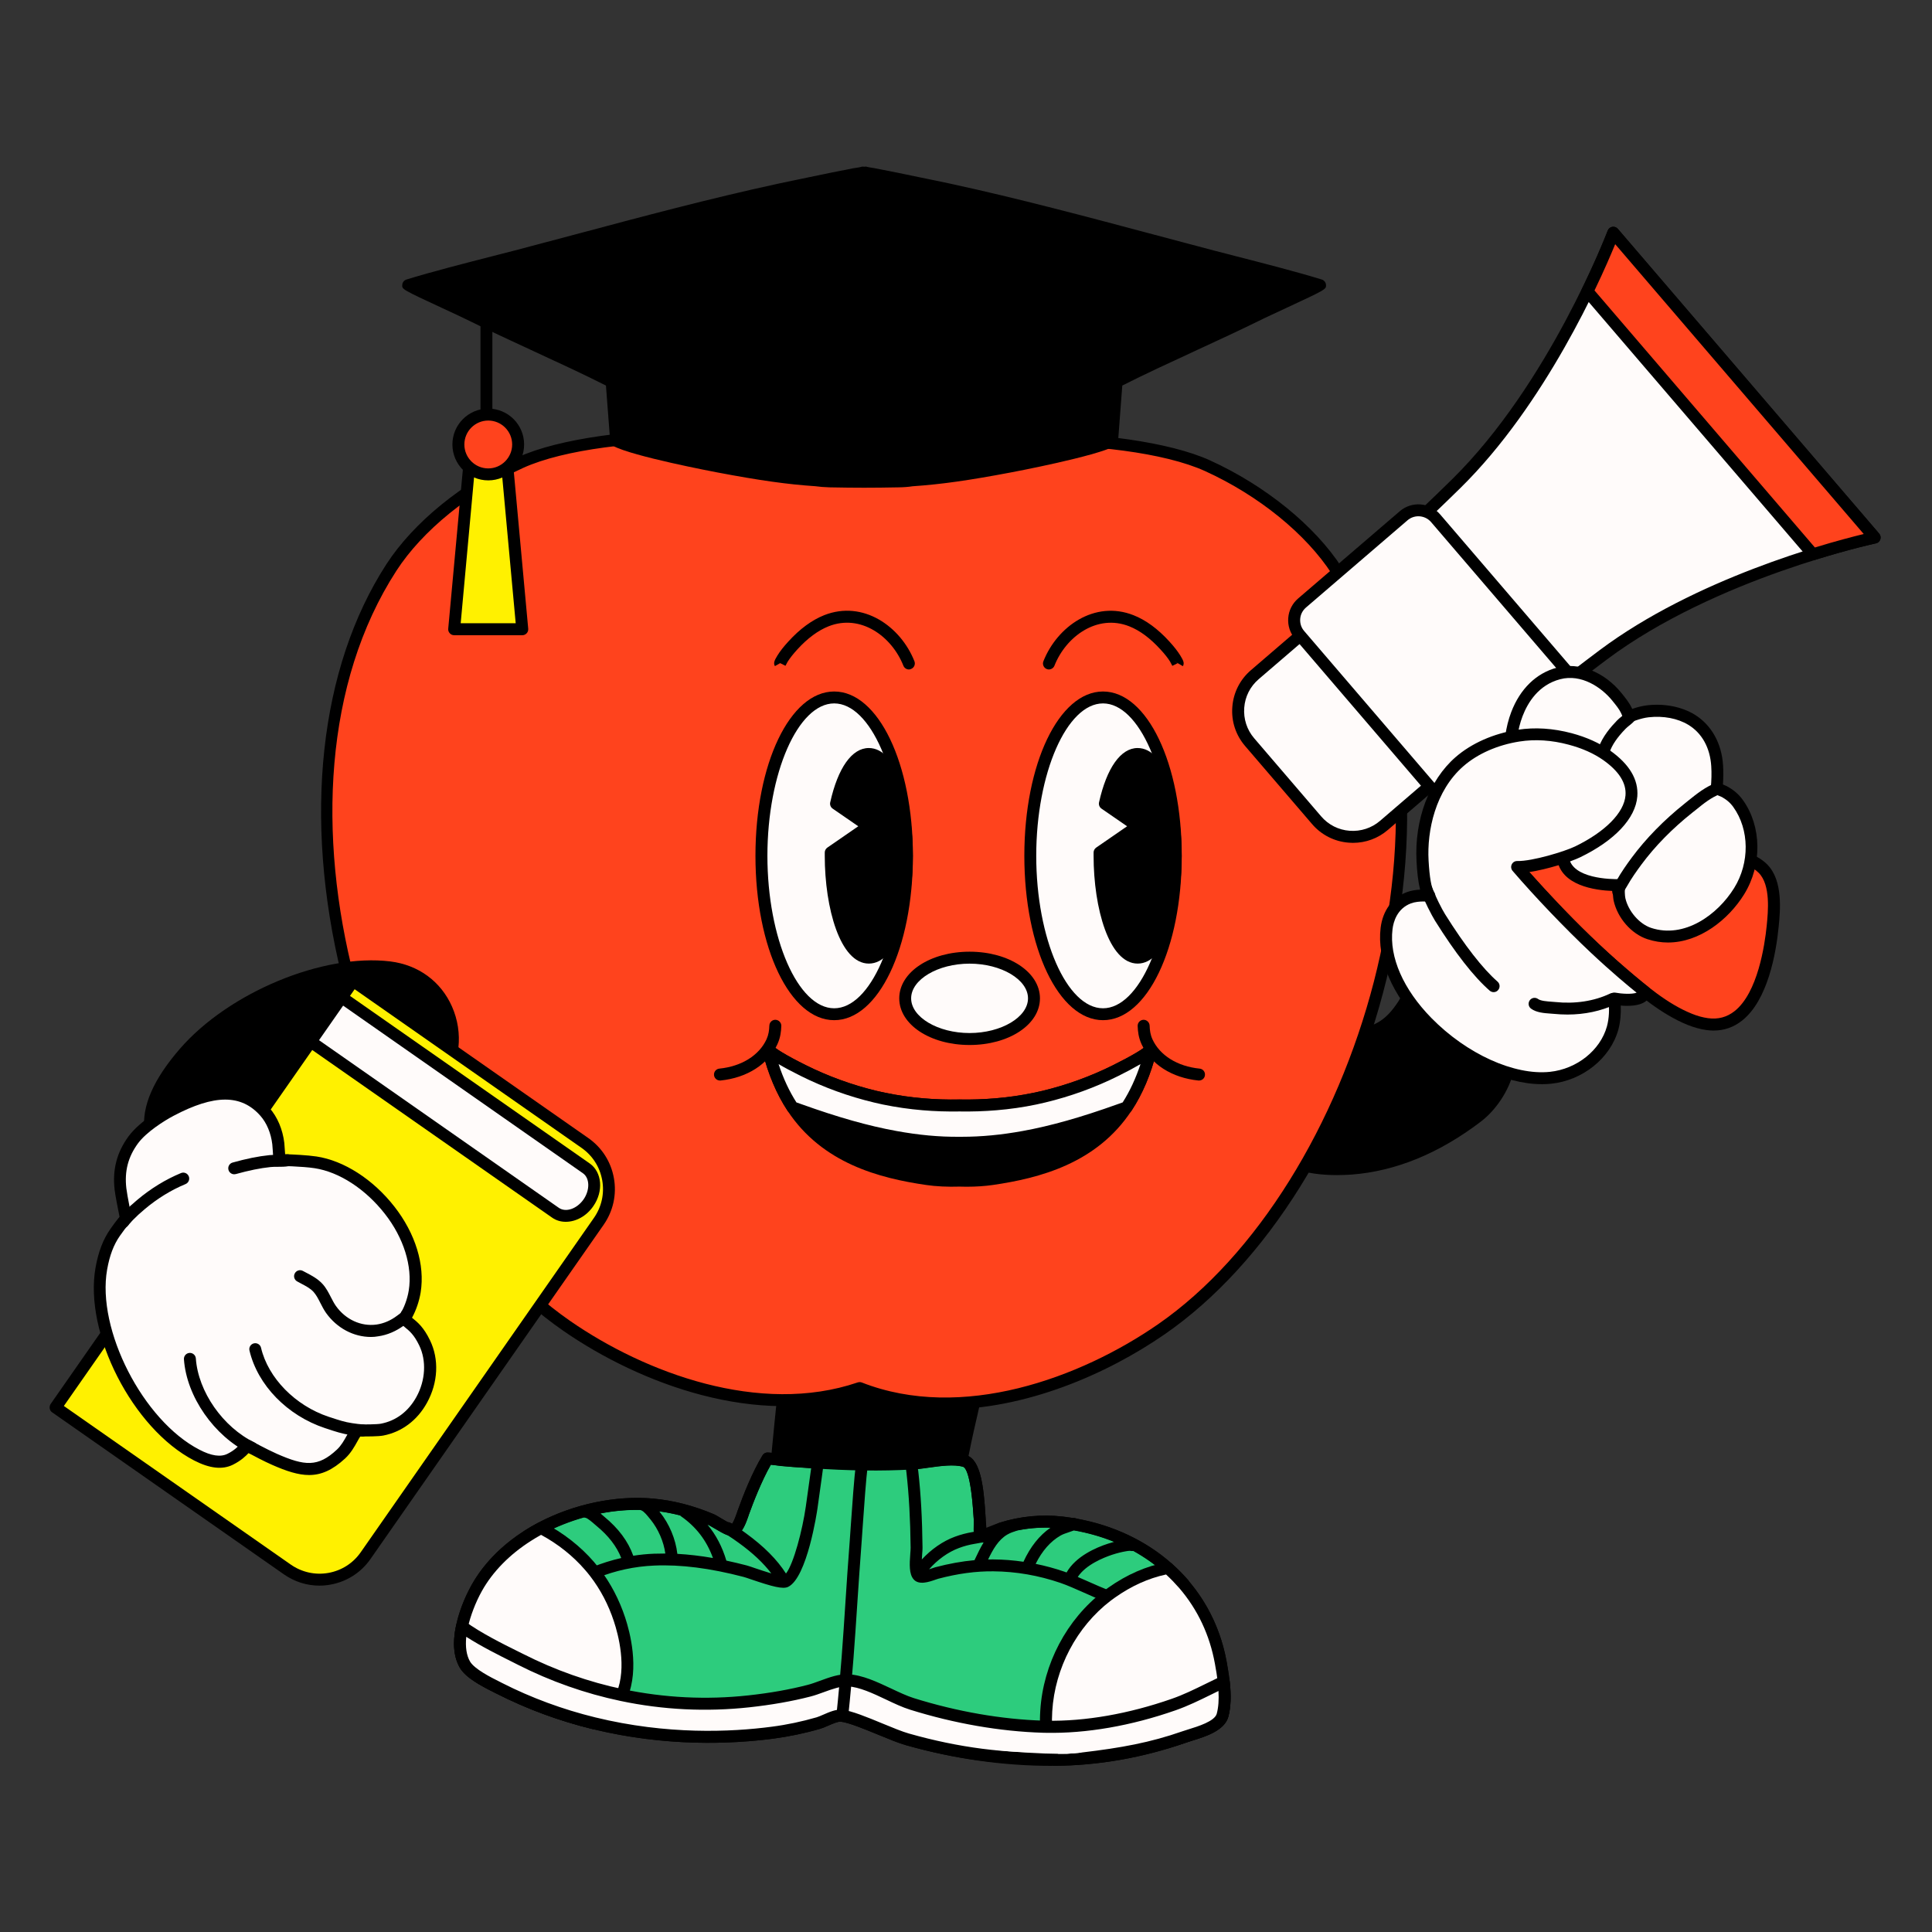 <svg xmlns="http://www.w3.org/2000/svg" xmlns:xlink="http://www.w3.org/1999/xlink" width="500" zoomAndPan="magnify" viewBox="0 0 375 375" height="500" preserveAspectRatio="xMidYMid meet" version="1.0"><rect x="0" y="0" width="375" height="375" fill="#333333" stroke="none"/><defs><clipPath id="f4943b19d0"><path d="M 164.633 150.281 L 210.367 150.281 L 210.367 224.781 L 164.633 224.781 Z M 164.633 150.281 " clip-rule="nonzero"/></clipPath><clipPath id="d048cd1686"><path d="M 181.883 150.281 L 193.117 150.281 C 197.691 150.281 202.082 152.098 205.316 155.332 C 208.551 158.566 210.367 162.957 210.367 167.531 L 210.367 207.469 C 210.367 212.043 208.551 216.434 205.316 219.668 C 202.082 222.902 197.691 224.719 193.117 224.719 L 181.883 224.719 C 177.309 224.719 172.918 222.902 169.684 219.668 C 166.449 216.434 164.633 212.043 164.633 207.469 L 164.633 167.531 C 164.633 162.957 166.449 158.566 169.684 155.332 C 172.918 152.098 177.309 150.281 181.883 150.281 Z M 181.883 150.281 " clip-rule="nonzero"/></clipPath><clipPath id="24e8b25f49"><path d="M 78 32.277 L 258 32.277 L 258 95 L 78 95 Z M 78 32.277 " clip-rule="nonzero"/></clipPath><clipPath id="231856963c"><path d="M 258 44 L 365.098 44 L 365.098 149 L 258 149 Z M 258 44 " clip-rule="nonzero"/></clipPath><clipPath id="8930eaab96"><path d="M 306 44 L 365.098 44 L 365.098 109 L 306 109 Z M 306 44 " clip-rule="nonzero"/></clipPath><clipPath id="30680e0fde"><path d="M 88 281 L 239 281 L 239 342.777 L 88 342.777 Z M 88 281 " clip-rule="nonzero"/></clipPath><clipPath id="4602e4497a"><path d="M 201 303 L 239 303 L 239 342.777 L 201 342.777 Z M 201 303 " clip-rule="nonzero"/></clipPath><clipPath id="f097d11e9b"><path d="M 89 315 L 238 315 L 238 342.777 L 89 342.777 Z M 89 315 " clip-rule="nonzero"/></clipPath><clipPath id="dacc16c532"><path d="M 88 314 L 239 314 L 239 342.777 L 88 342.777 Z M 88 314 " clip-rule="nonzero"/></clipPath><clipPath id="b619677468"><path d="M 9.598 189 L 120 189 L 120 308 L 9.598 308 Z M 9.598 189 " clip-rule="nonzero"/></clipPath></defs><g clip-path="url(#f4943b19d0)"><g clip-path="url(#d048cd1686)"><path fill="#65a1b7" d="M 164.633 150.281 L 210.367 150.281 L 210.367 224.781 L 164.633 224.781 Z M 164.633 150.281 " fill-opacity="1" fill-rule="nonzero"/></g></g><path fill="#000000" d="M 190.145 267.797 C 190.254 267.785 189.984 268.57 189.961 268.656 C 189.812 269.172 189.68 269.691 189.555 270.219 C 189.188 271.793 188.844 273.363 188.488 274.938 C 187.789 277.961 187.137 280.969 186.535 284.016 C 186.266 285.367 186.18 287.262 185.48 288.477 C 184.512 290.16 180.766 290.32 179.172 290.543 C 173.66 291.293 168.027 292.215 162.441 291.844 C 159.348 291.637 156.23 291.18 153.359 290 C 152.535 289.656 151.297 289.312 150.855 288.453 C 150.34 287.457 150.645 285.973 150.719 284.914 C 150.879 282.605 151.113 280.281 151.344 277.973 C 151.629 275.184 151.898 272.379 152.254 269.59 C 152.473 267.922 152.684 266.039 153.887 264.75 C 156.293 262.184 161.078 262.969 164.184 263.078 C 170.176 263.277 176.113 263.926 182.008 265.008 C 184.512 265.465 187.629 265.77 189.961 266.938 " fill-opacity="1" fill-rule="nonzero"/><path fill="#000000" d="M 165.043 293.074 C 164.148 293.074 163.262 293.047 162.367 292.988 C 158.512 292.73 155.508 292.113 152.914 291.059 L 152.535 290.91 C 151.641 290.566 150.398 290.086 149.809 288.969 C 149.234 287.852 149.367 286.512 149.48 285.43 C 149.504 285.211 149.527 285.012 149.539 284.816 C 149.711 282.395 149.969 279.863 150.168 277.836 L 150.238 277.074 C 150.484 274.566 150.742 271.965 151.074 269.418 L 151.098 269.273 C 151.32 267.578 151.59 265.465 153.016 263.938 C 155.422 261.371 159.457 261.617 162.699 261.812 C 163.227 261.852 163.73 261.875 164.195 261.887 C 170.16 262.082 176.215 262.734 182.191 263.828 C 182.695 263.914 183.223 264 183.762 264.098 C 185.961 264.457 188.438 264.859 190.453 265.867 C 190.918 266.102 191.164 266.605 191.078 267.098 C 191.496 267.637 191.301 268.238 191.078 268.93 C 190.93 269.457 190.797 269.961 190.672 270.477 C 190.477 271.336 190.281 272.184 190.082 273.043 C 189.926 273.758 189.766 274.48 189.594 275.195 C 188.844 278.402 188.219 281.363 187.652 284.238 C 187.578 284.582 187.531 284.965 187.469 285.344 C 187.285 286.574 187.09 287.961 186.461 289.043 C 185.332 291.008 182.156 291.352 180.055 291.586 C 179.773 291.625 179.527 291.648 179.305 291.672 L 177.516 291.918 C 173.438 292.484 169.242 293.074 165.043 293.074 Z M 159.875 264.023 C 157.852 264.023 155.863 264.309 154.719 265.523 C 153.812 266.496 153.602 268.066 153.406 269.578 L 153.383 269.727 C 153.051 272.234 152.805 274.812 152.547 277.309 L 152.473 278.07 C 152.215 280.625 152.008 282.766 151.848 284.977 C 151.836 285.184 151.812 285.418 151.785 285.664 C 151.699 286.438 151.602 287.395 151.859 287.898 C 152.031 288.23 152.832 288.539 153.359 288.746 L 153.789 288.918 C 156.145 289.891 158.918 290.445 162.516 290.688 C 167.363 291.008 172.371 290.309 177.207 289.633 L 179.012 289.387 C 179.246 289.352 179.516 289.324 179.82 289.289 C 181.051 289.152 183.934 288.832 184.473 287.887 C 184.879 287.188 185.051 286.031 185.199 285.012 C 185.262 284.582 185.32 284.164 185.395 283.785 C 185.961 280.883 186.609 277.91 187.359 274.668 C 187.52 273.953 187.68 273.242 187.836 272.539 C 188.035 271.68 188.23 270.809 188.426 269.949 C 188.551 269.406 188.695 268.879 188.844 268.34 C 188.844 268.324 188.883 268.227 188.883 268.215 C 188.906 268.141 188.953 267.992 188.992 267.883 C 188.992 267.836 188.992 267.797 188.992 267.75 C 187.348 267.047 185.262 266.703 183.406 266.41 C 182.855 266.324 182.312 266.227 181.785 266.141 C 175.918 265.07 169.977 264.43 164.137 264.234 C 163.645 264.223 163.129 264.184 162.578 264.148 C 161.719 264.086 160.797 264.023 159.875 264.023 Z M 159.875 264.023 " fill-opacity="1" fill-rule="nonzero"/><path fill="#000000" d="M 256.59 201.078 C 256.551 201.051 256.918 201.113 256.969 201.125 C 257.25 201.164 257.535 201.199 257.828 201.211 C 258.625 201.262 259.422 201.25 260.223 201.164 C 262.836 200.918 265.633 200.473 267.941 199.148 C 269.746 198.113 271.059 196.504 272.176 194.785 C 272.73 193.949 273.27 192.461 274.398 192.277 C 276.254 191.957 278.609 193.543 280.117 194.367 C 283.777 196.332 287.719 198.73 290.664 201.703 C 292.246 203.301 293.535 205.461 292.945 207.809 C 292.039 211.434 289.656 214.898 286.871 217.027 C 280.977 221.512 272.645 226.316 262.297 227.102 C 257.078 227.508 248.316 226.879 247.676 222.125 C 247.418 220.219 252.723 211.926 253.004 210.023 C 253.508 206.641 254.734 203.559 256.246 200.512 " fill-opacity="1" fill-rule="nonzero"/><path fill="#000000" d="M 259.484 228.086 C 253.496 228.086 247.406 226.598 246.816 222.246 C 246.645 220.98 247.875 218.512 249.922 214.617 C 250.918 212.727 252.047 210.574 252.145 209.91 C 252.586 206.887 253.617 203.879 255.473 200.141 C 255.68 199.711 256.207 199.539 256.637 199.75 C 256.859 199.859 257.02 200.055 257.078 200.277 C 257.348 200.312 257.605 200.352 257.863 200.363 C 258.625 200.414 259.387 200.387 260.137 200.328 C 262.543 200.094 265.305 199.688 267.5 198.422 C 268.91 197.609 270.129 196.359 271.441 194.344 C 271.551 194.172 271.66 193.988 271.773 193.777 C 272.273 192.895 272.949 191.676 274.238 191.457 C 276.129 191.137 278.242 192.34 279.789 193.223 C 280.047 193.371 280.289 193.508 280.523 193.629 C 283.582 195.277 288.023 197.844 291.266 201.113 C 293.484 203.363 294.359 205.758 293.781 208.043 C 292.848 211.73 290.406 215.441 287.387 217.738 C 279.309 223.883 270.887 227.336 262.344 227.984 C 261.426 228.047 260.453 228.086 259.484 228.086 Z M 256.516 201.949 C 255.066 205.031 254.23 207.602 253.863 210.156 C 253.727 211.078 252.855 212.75 251.457 215.414 C 250.316 217.578 248.426 221.191 248.523 222 C 249.09 226.129 257.73 226.574 262.223 226.23 C 270.422 225.602 278.535 222.273 286.344 216.324 C 289.055 214.262 291.266 210.906 292.098 207.59 C 292.625 205.477 291.277 203.559 290.035 202.305 C 286.969 199.195 282.672 196.727 279.703 195.129 C 279.469 195.008 279.211 194.859 278.941 194.699 C 277.613 193.949 275.809 192.918 274.535 193.137 C 274.066 193.223 273.637 193.988 273.281 194.602 C 273.148 194.848 273.023 195.066 272.891 195.266 C 271.895 196.789 270.484 198.68 268.359 199.91 C 265.867 201.336 262.887 201.777 260.297 202.035 C 259.461 202.121 258.602 202.133 257.766 202.082 C 257.461 202.07 257.141 202.035 256.832 201.984 C 256.746 201.973 256.66 201.961 256.602 201.949 C 256.574 201.949 256.551 201.949 256.516 201.949 Z M 256.516 201.949 " fill-opacity="1" fill-rule="nonzero"/><path fill="#ff431d" d="M 166.859 269.418 C 185.727 276.816 208.73 269.555 225.422 258.004 C 266.148 229.828 286.906 153.168 259.496 110.789 C 253.875 102.102 243.945 94.738 234.395 90.391 C 218.477 83.141 176.336 83.238 168.578 91.605 C 168.383 91.816 168.188 92.035 168 92.258 C 167.645 91.816 167.277 91.398 166.898 90.98 C 159.141 82.613 117 82.527 101.078 89.762 C 91.504 94.113 81.586 101.473 75.965 110.16 C 48.555 152.539 69.312 229.203 110.039 257.379 C 126.23 268.57 148.336 275.734 166.859 269.418 Z M 166.859 269.418 " fill-opacity="1" fill-rule="nonzero"/><path fill="#000000" d="M 183.406 273.574 C 177.785 273.574 172.188 272.688 166.836 270.66 C 147.062 277.184 124.219 268.598 109.379 258.336 C 89.652 244.684 73.559 218.906 66.316 189.379 C 58.816 158.746 61.973 129.648 74.984 109.535 C 80.25 101.398 89.824 93.609 100.59 88.719 C 116.523 81.469 159.336 81.137 167.73 90.207 C 167.828 90.316 167.93 90.426 168.027 90.523 C 177.109 81.789 219.125 82.195 234.863 89.359 C 245.625 94.262 255.199 102.039 260.469 110.172 C 273.477 130.289 276.633 159.383 269.133 190.016 C 261.902 219.559 245.797 245.336 226.074 258.977 C 214.719 266.828 198.957 273.574 183.406 273.574 Z M 166.859 268.266 C 167.008 268.266 167.141 268.289 167.277 268.34 C 186.66 275.934 209.676 267.492 224.762 257.047 C 263.363 230.344 286.66 154.926 258.527 111.414 C 253.496 103.637 244.289 96.164 233.918 91.445 C 218.035 84.223 176.445 84.836 169.426 92.395 C 169.242 92.59 169.059 92.797 168.875 93.008 C 168.652 93.266 168.332 93.438 167.977 93.414 C 167.633 93.414 167.312 93.254 167.094 92.984 C 166.762 92.566 166.406 92.16 166.039 91.766 C 159.016 84.195 117.43 83.594 101.547 90.82 C 91.16 95.539 81.969 103.008 76.938 110.789 C 48.789 154.297 72.098 229.719 110.703 256.418 C 125.176 266.434 147.43 274.812 166.492 268.324 C 166.613 268.289 166.738 268.266 166.859 268.266 Z M 166.859 268.266 " fill-opacity="1" fill-rule="nonzero"/><path fill="#000000" d="M 167.73 33.73 C 167.645 33.645 167.547 33.574 167.461 33.488 C 167.461 33.559 165.902 33.781 165.828 33.793 C 161.891 34.543 157.961 35.391 154.031 36.191 C 153.125 36.375 152.156 36.582 151.246 36.781 C 134.098 40.504 117.184 45.27 100.223 49.719 C 95.164 51.047 85.637 53.379 79.23 55.359 C 79.07 55.406 89.188 60.039 90.758 60.812 C 100.293 65.52 110.457 69.883 118.719 74.098 L 119.59 85.547 C 122.684 87.207 135.227 89.762 139.402 90.562 C 147.379 92.074 152.855 92.859 158.379 93.227 C 159.215 93.352 160.086 93.414 161.016 93.438 C 163.461 93.488 165.668 93.512 167.73 93.512 C 169.781 93.512 171.992 93.488 174.445 93.438 C 175.379 93.426 176.25 93.352 177.086 93.227 C 182.609 92.859 188.082 92.062 196.062 90.562 C 200.234 89.777 212.781 87.207 215.871 85.547 L 216.746 74.098 C 225.004 69.883 235.168 65.52 244.707 60.812 C 246.277 60.039 256.402 55.406 256.23 55.359 C 249.836 53.391 240.312 51.047 235.242 49.719 C 218.277 45.27 201.352 40.504 184.215 36.781 C 183.309 36.582 182.34 36.387 181.43 36.191 C 177.504 35.379 173.574 34.543 169.633 33.793 C 169.559 33.781 168 33.547 168 33.488 C 167.914 33.574 167.816 33.66 167.73 33.73 Z M 167.73 33.73 " fill-opacity="1" fill-rule="nonzero"/><g clip-path="url(#24e8b25f49)"><path fill="#000000" d="M 167.73 94.668 C 165.668 94.668 163.461 94.641 161.004 94.594 C 160.035 94.566 159.102 94.492 158.219 94.371 C 152.867 94.016 147.504 93.266 139.191 91.691 C 138.531 91.57 122.805 88.582 119.051 86.57 C 118.707 86.383 118.473 86.027 118.438 85.637 L 117.613 74.836 C 113.367 72.684 108.68 70.52 103.73 68.234 C 99.289 66.184 94.695 64.059 90.242 61.859 C 89.652 61.562 87.859 60.727 85.859 59.805 C 78.016 56.156 78.016 56.156 78.078 55.285 C 78.113 54.805 78.434 54.398 78.898 54.254 C 83.832 52.73 90.73 50.973 95.766 49.68 C 97.336 49.277 98.746 48.918 99.926 48.613 C 103.855 47.582 107.77 46.535 111.699 45.492 C 124.535 42.062 137.805 38.523 151 35.66 C 151.91 35.465 152.879 35.258 153.801 35.07 L 157.164 34.371 C 159.973 33.781 162.785 33.203 165.609 32.664 L 165.793 32.637 C 166.555 32.527 166.859 32.465 166.996 32.43 C 166.996 32.43 166.996 32.43 167.008 32.43 C 167.242 32.332 167.5 32.32 167.73 32.367 C 167.965 32.309 168.223 32.332 168.457 32.43 L 168.469 32.43 C 168.602 32.453 168.922 32.516 169.684 32.637 L 169.844 32.664 C 172.68 33.203 175.488 33.781 178.301 34.371 L 181.652 35.059 C 182.57 35.242 183.543 35.453 184.449 35.648 C 197.656 38.512 210.926 42.062 223.766 45.48 C 227.68 46.523 231.609 47.566 235.523 48.602 C 236.703 48.906 238.129 49.277 239.699 49.68 C 244.73 50.973 251.617 52.73 256.551 54.254 C 257.004 54.387 257.336 54.805 257.375 55.285 C 257.434 56.156 257.434 56.156 249.543 59.832 C 247.566 60.754 245.785 61.574 245.211 61.859 C 240.754 64.059 236.152 66.184 231.707 68.234 C 226.762 70.52 222.086 72.684 217.836 74.836 L 217.016 85.637 C 216.988 86.027 216.758 86.383 216.402 86.57 C 212.645 88.582 196.922 91.57 196.258 91.691 C 187.949 93.266 182.586 94.016 177.145 94.383 C 176.359 94.508 175.43 94.582 174.457 94.594 C 172.004 94.641 169.793 94.668 167.73 94.668 Z M 120.695 84.785 C 123.961 86.176 133.582 88.277 139.621 89.418 C 147.836 90.969 153.125 91.719 158.465 92.074 C 159.336 92.195 160.172 92.258 161.043 92.281 C 163.484 92.332 165.684 92.355 167.73 92.355 C 169.781 92.355 171.98 92.332 174.422 92.281 C 175.293 92.27 176.129 92.195 176.914 92.086 C 182.34 91.719 187.629 90.98 195.84 89.418 C 201.879 88.277 211.492 86.176 214.77 84.785 L 215.59 74.012 C 215.613 73.605 215.859 73.25 216.215 73.066 C 220.648 70.805 225.559 68.531 230.75 66.133 C 235.18 64.082 239.773 61.969 244.191 59.781 C 244.781 59.488 246.57 58.664 248.574 57.73 C 249.934 57.102 251.652 56.293 253.055 55.641 C 248.574 54.352 243.234 52.988 239.133 51.941 C 237.562 51.535 236.125 51.168 234.949 50.859 C 231.02 49.828 227.105 48.785 223.176 47.738 C 210.363 44.324 197.117 40.785 183.973 37.934 C 183.062 37.738 182.105 37.543 181.195 37.355 L 177.832 36.656 C 175.035 36.078 172.223 35.488 169.414 34.961 C 168.973 34.887 168.59 34.84 168.273 34.777 C 167.93 34.961 167.512 34.961 167.168 34.777 C 166.871 34.84 166.527 34.887 166.125 34.949 L 166 34.973 C 163.215 35.5 160.414 36.078 157.617 36.668 L 154.242 37.371 C 153.332 37.555 152.375 37.75 151.469 37.945 C 138.32 40.797 125.078 44.336 112.262 47.754 C 108.336 48.797 104.406 49.852 100.477 50.875 C 99.301 51.18 97.875 51.551 96.305 51.953 C 92.207 53.012 86.867 54.375 82.375 55.664 C 83.762 56.316 85.465 57.102 86.805 57.73 C 88.828 58.676 90.645 59.512 91.234 59.805 C 95.668 61.992 100.246 64.105 104.676 66.16 C 109.867 68.566 114.777 70.828 119.223 73.09 C 119.578 73.273 119.824 73.629 119.848 74.035 Z M 168 33.5 Z M 168 33.5 " fill-opacity="1" fill-rule="nonzero"/></g><path fill="#fff100" d="M 88.156 122.129 L 101.375 122.129 L 98.074 86.199 L 91.457 86.199 Z M 88.156 122.129 " fill-opacity="1" fill-rule="nonzero"/><path fill="#000000" d="M 101.375 123.297 L 88.156 123.297 C 87.824 123.297 87.516 123.16 87.297 122.914 C 87.074 122.668 86.965 122.352 87 122.031 L 90.305 86.09 C 90.363 85.488 90.855 85.031 91.457 85.031 L 98.074 85.031 C 98.676 85.031 99.164 85.488 99.227 86.09 L 102.527 122.031 C 102.555 122.352 102.453 122.684 102.234 122.914 C 102.012 123.16 101.707 123.297 101.375 123.297 Z M 89.418 120.973 L 100.098 120.973 L 97.004 87.355 L 92.5 87.355 Z M 89.418 120.973 " fill-opacity="1" fill-rule="nonzero"/><path fill="#ff431d" d="M 94.77 80.473 C 91.566 80.473 88.965 83.078 88.965 86.285 C 88.965 89.492 91.566 92.098 94.77 92.098 C 97.973 92.098 100.578 89.492 100.578 86.285 C 100.562 83.066 97.973 80.473 94.77 80.473 Z M 94.77 80.473 " fill-opacity="1" fill-rule="nonzero"/><path fill="#000000" d="M 94.77 93.242 C 90.93 93.242 87.812 90.121 87.812 86.273 C 87.812 82.426 90.93 79.309 94.77 79.309 C 98.613 79.309 101.73 82.426 101.73 86.273 C 101.73 90.121 98.602 93.242 94.77 93.242 Z M 94.77 81.629 C 92.207 81.629 90.133 83.719 90.133 86.273 C 90.133 88.844 92.219 90.918 94.77 90.918 C 97.324 90.918 99.41 88.828 99.41 86.273 C 99.41 83.719 97.324 81.629 94.77 81.629 Z M 94.77 81.629 " fill-opacity="1" fill-rule="nonzero"/><path fill="#000000" d="M 94.414 81.555 C 93.777 81.555 93.262 81.039 93.262 80.398 L 93.262 61.848 C 93.262 61.207 93.777 60.691 94.414 60.691 C 95.055 60.691 95.57 61.207 95.57 61.848 L 95.57 80.398 C 95.57 81.039 95.055 81.555 94.414 81.555 Z M 94.414 81.555 " fill-opacity="1" fill-rule="nonzero"/><path fill="#fffbfa" d="M 268.938 121.379 C 265.598 117.496 259.742 117.043 255.863 120.383 L 243.551 130.965 C 239.672 134.305 239.219 140.168 242.559 144.051 L 255.559 159.211 C 258.895 163.094 264.75 163.551 268.629 160.207 L 280.941 149.629 C 284.82 146.285 285.273 140.426 281.934 136.543 Z M 268.938 121.379 " fill-opacity="1" fill-rule="nonzero"/><path fill="#000000" d="M 262.602 163.598 C 262.332 163.598 262.062 163.586 261.793 163.562 C 259.02 163.352 256.477 162.062 254.672 159.949 L 241.676 144.801 C 239.859 142.688 238.973 139.984 239.195 137.207 C 239.402 134.43 240.691 131.887 242.805 130.078 L 255.113 119.5 C 257.227 117.68 259.926 116.809 262.699 117.016 C 265.477 117.227 268.016 118.516 269.82 120.629 L 282.82 135.793 C 284.637 137.906 285.52 140.609 285.297 143.387 C 285.09 146.164 283.801 148.695 281.691 150.512 L 269.379 161.094 C 267.477 162.727 265.094 163.598 262.602 163.598 Z M 261.879 119.301 C 259.938 119.301 258.098 119.992 256.613 121.258 L 244.301 131.836 C 242.656 133.25 241.664 135.215 241.504 137.379 C 241.344 139.539 242.02 141.641 243.43 143.289 L 256.43 158.449 C 257.84 160.098 259.805 161.094 261.965 161.254 C 264.125 161.41 266.223 160.734 267.867 159.324 L 280.18 148.742 C 281.824 147.332 282.82 145.363 282.992 143.203 C 283.152 141.039 282.477 138.938 281.062 137.293 L 268.066 122.129 C 266.652 120.48 264.691 119.488 262.527 119.328 C 262.309 119.316 262.098 119.301 261.879 119.301 Z M 261.879 119.301 " fill-opacity="1" fill-rule="nonzero"/><path fill="#ff431d" d="M 301.637 133.828 C 303.688 137.574 307.086 141.051 309.801 144.297 C 315.176 150.711 320.613 157.086 327.719 161.645 C 330.113 163.18 332.656 164.41 335.332 165.344 C 337.676 166.168 340.438 166.793 342.242 168.637 C 344.855 171.316 344.438 176.426 344.094 179.793 C 343.406 186.723 340.781 200.043 331.402 198.777 C 330.238 198.617 329.082 198.285 327.988 197.844 C 323.02 195.828 318.637 192.059 314.609 188.605 C 305.945 181.184 298.164 172.629 290.723 163.992 C 288.109 160.957 285.555 157.875 282.953 154.84 C 281.555 153.203 279.543 151.496 278.559 149.555 C 277.43 147.316 280.77 145.094 282.219 144.039 C 286.109 141.188 290.137 138.238 294.43 136.039 C 296.188 135.141 298.543 133.812 300.605 134.23 " fill-opacity="1" fill-rule="nonzero"/><path fill="#000000" d="M 332.617 200.031 C 332.164 200.031 331.711 199.996 331.242 199.934 C 330.051 199.773 328.812 199.43 327.547 198.926 C 322.43 196.848 317.898 192.965 313.91 189.551 C 304.68 181.648 296.566 172.582 289.84 164.754 C 288.477 163.168 287.129 161.57 285.777 159.973 C 284.539 158.512 283.309 157.051 282.059 155.602 C 281.652 155.133 281.199 154.641 280.719 154.148 C 279.516 152.883 278.277 151.582 277.504 150.07 C 275.996 147.086 279.543 144.516 281.246 143.289 L 281.52 143.09 C 285.469 140.191 289.52 137.23 293.891 134.992 L 294.285 134.797 C 296.051 133.887 298.445 132.648 300.727 133.078 C 300.812 132.965 300.926 132.879 301.059 132.809 C 301.625 132.5 302.324 132.707 302.629 133.262 C 304.141 136.027 306.449 138.68 308.684 141.234 C 309.371 142.023 310.031 142.785 310.672 143.547 C 315.582 149.406 321.152 156.066 328.32 160.664 C 330.594 162.113 333.07 163.328 335.699 164.25 C 336.117 164.398 336.535 164.531 336.977 164.68 C 339.039 165.355 341.383 166.117 343.051 167.824 C 346.121 170.961 345.543 176.785 345.234 179.918 C 344.734 185.004 343.137 194.133 338.141 198.09 C 336.52 199.379 334.668 200.031 332.617 200.031 Z M 299.77 135.301 C 298.371 135.301 296.715 136.148 295.352 136.848 L 294.945 137.059 C 290.75 139.195 286.773 142.109 282.93 144.922 L 282.598 145.156 C 281.504 145.941 278.953 147.797 279.566 149.016 C 280.18 150.219 281.297 151.398 282.391 152.539 C 282.895 153.07 283.371 153.574 283.801 154.078 C 285.055 155.539 286.293 157 287.52 158.465 C 288.871 160.059 290.207 161.645 291.57 163.23 C 298.25 170.996 306.289 179.98 315.324 187.719 C 319.434 191.246 323.621 194.836 328.383 196.762 C 329.465 197.207 330.52 197.488 331.512 197.625 C 333.488 197.895 335.184 197.438 336.68 196.258 C 341.172 192.707 342.535 183.469 342.918 179.672 C 343.188 176.918 343.703 171.797 341.383 169.438 C 340.105 168.133 338.141 167.496 336.238 166.867 C 335.785 166.719 335.344 166.574 334.914 166.426 C 332.113 165.441 329.477 164.152 327.059 162.605 C 319.594 157.812 313.898 151.016 308.879 145.02 C 308.254 144.27 307.59 143.508 306.914 142.746 C 304.828 140.363 302.691 137.895 301.086 135.25 C 300.863 135.363 300.594 135.398 300.336 135.352 C 300.176 135.324 299.98 135.301 299.77 135.301 Z M 299.77 135.301 " fill-opacity="1" fill-rule="nonzero"/><path fill="#fffbfa" d="M 363.867 104.348 L 313.137 45.184 C 313.137 45.184 301.941 74.922 282.648 93.891 C 264.566 111.672 259.547 114.031 259.547 114.031 L 287.766 146.949 C 287.766 146.949 290.859 142.344 311.148 127.141 C 332.812 110.922 363.867 104.348 363.867 104.348 Z M 363.867 104.348 " fill-opacity="1" fill-rule="nonzero"/><g clip-path="url(#231856963c)"><path fill="#000000" d="M 287.766 148.105 C 287.434 148.105 287.102 147.957 286.883 147.699 L 258.664 114.781 C 258.43 114.512 258.332 114.141 258.406 113.785 C 258.477 113.43 258.711 113.133 259.043 112.973 C 259.078 112.949 264.309 110.285 281.824 93.055 C 300.715 74.477 311.934 45.062 312.047 44.766 C 312.191 44.387 312.523 44.102 312.93 44.027 C 313.336 43.957 313.738 44.102 314.008 44.41 L 364.742 103.574 C 365.012 103.883 365.086 104.312 364.961 104.703 C 364.828 105.098 364.508 105.383 364.102 105.469 C 363.797 105.527 333.035 112.176 311.836 128.051 C 291.926 142.957 288.746 147.539 288.711 147.578 C 288.516 147.871 288.184 148.066 287.816 148.094 C 287.816 148.105 287.789 148.105 287.766 148.105 Z M 261.312 114.301 L 287.766 145.156 C 289.742 142.992 295.426 137.477 310.473 126.207 C 329.02 112.324 354.664 105.383 361.758 103.648 L 313.52 47.383 C 310.73 54.141 299.992 78.473 283.469 94.715 C 270.055 107.898 263.746 112.68 261.312 114.301 Z M 261.312 114.301 " fill-opacity="1" fill-rule="nonzero"/></g><path fill="#fffbfa" d="M 278.633 100.578 C 277.051 98.734 274.289 98.523 272.445 100.109 L 252.723 117.055 C 250.879 118.641 250.672 121.402 252.254 123.246 L 277.566 152.762 C 279.137 154.605 281.91 154.812 283.754 153.23 L 303.477 136.285 C 305.32 134.711 305.527 131.934 303.945 130.09 Z M 278.633 100.578 " fill-opacity="1" fill-rule="nonzero"/><path fill="#000000" d="M 280.891 155.453 C 279.332 155.453 277.773 154.801 276.684 153.523 L 251.371 123.996 C 250.402 122.879 249.934 121.441 250.047 119.953 C 250.156 118.48 250.844 117.129 251.961 116.168 L 271.699 99.227 C 274.02 97.234 277.527 97.504 279.516 99.828 L 304.828 129.34 C 305.797 130.461 306.266 131.898 306.152 133.383 C 306.043 134.859 305.355 136.211 304.238 137.168 L 284.512 154.113 C 283.457 155.012 282.168 155.453 280.891 155.453 Z M 275.309 100.207 C 274.559 100.207 273.809 100.465 273.207 100.98 L 253.484 117.926 C 252.832 118.492 252.426 119.277 252.367 120.137 C 252.305 121 252.574 121.832 253.141 122.484 L 278.449 152 C 279.617 153.352 281.652 153.512 283.004 152.344 L 302.73 135.398 C 303.379 134.836 303.785 134.059 303.848 133.188 C 303.906 132.328 303.637 131.492 303.074 130.84 L 277.762 101.324 C 277.125 100.59 276.215 100.207 275.309 100.207 Z M 275.309 100.207 " fill-opacity="1" fill-rule="nonzero"/><path fill="#ff431d" d="M 308.117 56.551 C 311.406 49.793 313.137 45.184 313.137 45.184 L 363.867 104.348 C 363.867 104.348 359.047 105.367 351.875 107.594 Z M 308.117 56.551 " fill-opacity="1" fill-rule="nonzero"/><g clip-path="url(#8930eaab96)"><path fill="#000000" d="M 351.891 108.746 C 351.559 108.746 351.238 108.602 351.004 108.344 L 307.234 57.301 C 306.926 56.945 306.867 56.453 307.074 56.035 C 310.301 49.41 312.047 44.805 312.059 44.766 C 312.203 44.387 312.535 44.102 312.941 44.027 C 313.348 43.957 313.75 44.102 314.023 44.41 L 364.754 103.574 C 365.023 103.883 365.098 104.312 364.973 104.703 C 364.84 105.098 364.52 105.383 364.113 105.469 C 364.066 105.48 359.254 106.5 352.234 108.688 C 352.109 108.734 352 108.746 351.891 108.746 Z M 309.492 56.379 L 352.27 106.266 C 356.441 104.988 359.793 104.129 361.746 103.648 L 313.508 47.395 C 312.746 49.25 311.395 52.434 309.492 56.379 Z M 309.492 56.379 " fill-opacity="1" fill-rule="nonzero"/></g><path fill="#fffbfa" d="M 314.305 171.797 C 314.121 172.531 314.23 174.105 314.34 174.586 C 314.965 177.41 317.301 180.273 320.109 181.195 C 327.008 183.48 333.969 178.773 337.562 172.977 C 340.707 167.926 340.926 160.91 337.355 155.957 C 336.605 154.91 335.676 154.148 334.531 153.574 C 334.301 153.449 333.207 153.02 333.207 153.02 C 333.355 151.496 333.379 149.934 333.305 148.621 C 333.086 144.973 331.465 141.594 328.297 139.664 C 325.828 138.164 322.711 137.711 319.875 138.043 C 318.93 138.152 318.035 138.398 317.152 138.703 C 316.992 138.754 316.195 139.023 316.195 139.023 C 316.195 139.023 315.754 138.027 315.68 137.855 C 315.223 136.91 314.5 136.051 313.852 135.238 C 311.172 131.934 306.828 129.551 302.52 130.691 C 292.711 133.285 290.871 148.105 295.73 155.5 C 296.922 157.309 298.641 158.918 300.52 160.012 C 301.305 160.465 303.246 160.785 303.746 161.586 C 304.02 162.016 303.711 162.703 303.613 163.133 C 303.355 164.227 303.207 165.367 303.355 166.488 C 303.957 171.008 310.449 171.855 314.305 171.797 Z M 314.305 171.797 " fill-opacity="1" fill-rule="nonzero"/><path fill="#000000" d="M 323.742 182.941 C 322.43 182.941 321.09 182.73 319.742 182.289 C 316.648 181.27 313.961 178.195 313.211 174.828 C 313.137 174.512 313.051 173.723 313.051 172.938 C 309.602 172.816 302.902 171.906 302.215 166.633 C 302.066 165.516 302.152 164.312 302.484 162.875 C 302.508 162.766 302.543 162.629 302.582 162.492 C 302.605 162.395 302.656 162.246 302.68 162.137 C 302.398 161.953 301.699 161.707 301.293 161.57 C 300.789 161.398 300.312 161.238 299.93 161.02 C 297.879 159.84 296.051 158.105 294.762 156.152 C 291.68 151.461 291.094 144.074 293.34 138.188 C 295.059 133.703 298.199 130.645 302.215 129.586 C 306.473 128.457 311.395 130.398 314.734 134.527 L 314.82 134.637 C 315.469 135.438 316.207 136.344 316.699 137.367 C 316.723 137.402 316.758 137.488 316.809 137.598 C 317.875 137.23 318.809 137.008 319.73 136.898 C 323.066 136.516 326.395 137.168 328.887 138.68 C 332.164 140.672 334.188 144.27 334.445 148.559 C 334.52 149.727 334.508 151.016 334.422 152.27 C 334.691 152.379 334.949 152.492 335.047 152.539 C 336.387 153.215 337.453 154.113 338.289 155.281 C 341.957 160.379 342.059 167.898 338.535 173.59 C 335.488 178.504 329.895 182.941 323.742 182.941 Z M 314.305 170.641 C 314.66 170.641 314.992 170.801 315.211 171.082 C 315.434 171.363 315.52 171.734 315.434 172.078 C 315.309 172.57 315.383 173.934 315.48 174.328 C 316.047 176.859 318.195 179.34 320.477 180.102 C 326.922 182.227 333.355 177.594 336.594 172.371 C 339.641 167.469 339.578 161.008 336.434 156.645 C 335.82 155.785 335.035 155.121 334.027 154.617 C 333.797 154.508 332.801 154.113 332.801 154.113 C 332.324 153.93 332.016 153.438 332.066 152.922 C 332.199 151.52 332.238 150.035 332.152 148.719 C 331.93 145.156 330.359 142.293 327.695 140.684 C 325.633 139.43 322.836 138.902 320.012 139.223 C 319.25 139.309 318.465 139.504 317.531 139.824 L 316.562 140.156 C 315.996 140.352 315.371 140.07 315.137 139.516 C 315.137 139.516 314.723 138.547 314.637 138.387 C 314.266 137.609 313.641 136.848 313.039 136.113 L 312.953 136 C 310.855 133.41 306.938 130.754 302.828 131.836 C 298.629 132.941 296.543 136.359 295.523 139.023 C 293.559 144.172 294.062 150.844 296.715 154.887 C 297.793 156.523 299.391 158.031 301.109 159.027 C 301.293 159.141 301.699 159.273 302.055 159.398 C 303.047 159.742 304.176 160.121 304.73 160.969 C 305.234 161.758 304.961 162.641 304.816 163.168 C 304.789 163.254 304.766 163.328 304.754 163.402 C 304.484 164.57 304.41 165.504 304.52 166.34 C 305.086 170.578 312.77 170.676 314.305 170.641 C 314.293 170.641 314.293 170.641 314.305 170.641 Z M 314.305 170.641 " fill-opacity="1" fill-rule="nonzero"/><path fill="#fffbfa" d="M 294.457 168.293 C 297.586 168.367 304.055 166.387 306.215 165.344 C 315.48 160.848 321.277 153.277 311.836 146.605 C 309.727 145.117 307.246 144.098 304.754 143.422 C 301.477 142.551 298.09 142.254 294.727 142.785 C 290.625 143.422 286.441 145.082 283.285 147.82 C 277.945 152.453 275.723 160.195 276.105 167.078 C 276.215 168.992 276.449 172.473 277.418 173.859 C 277.418 173.859 275.148 173.59 273.43 174.254 C 270.852 175.234 269.465 177.535 269.133 180.223 C 267.379 194.562 287.52 210.586 300.949 209.188 C 306.375 208.621 311.516 204.91 313.016 199.504 C 313.543 197.574 313.543 195.449 313.309 193.801 C 313.309 193.801 319.004 194.883 319.262 192.477 C 319.262 192.477 315.176 189.34 309.492 183.996 C 304.805 179.609 298.922 173.504 294.457 168.293 Z M 294.457 168.293 " fill-opacity="1" fill-rule="nonzero"/><path fill="#000000" d="M 299.281 210.438 C 291.965 210.438 282.93 206.102 276.18 199.234 C 270.227 193.164 267.23 186.184 267.98 180.09 C 268.383 176.773 270.215 174.254 273.012 173.184 C 273.871 172.852 274.84 172.715 275.664 172.68 C 275.223 171.094 275.051 169.055 274.949 167.148 C 274.508 159.141 277.406 151.41 282.523 146.961 C 285.617 144.27 289.891 142.379 294.555 141.652 C 297.918 141.125 301.453 141.359 305.062 142.316 C 307.957 143.09 310.461 144.223 312.512 145.672 C 316.281 148.34 318.059 151.336 317.801 154.594 C 317.457 158.844 313.422 163.145 306.73 166.387 C 304.891 167.285 300.312 168.746 296.836 169.266 C 300.898 173.859 305.992 179.145 310.277 183.172 C 315.84 188.406 319.914 191.543 319.961 191.578 C 320.281 191.824 320.453 192.219 320.406 192.621 C 320.32 193.336 319.961 193.949 319.375 194.391 C 318.145 195.289 316.047 195.301 314.586 195.18 C 314.66 196.801 314.5 198.445 314.121 199.836 C 312.586 205.391 307.223 209.715 301.059 210.352 C 300.484 210.414 299.895 210.438 299.281 210.438 Z M 276.301 174.977 C 275.59 174.977 274.633 175.051 273.848 175.348 C 271.16 176.379 270.457 178.934 270.285 180.371 C 269.625 185.766 272.387 192.043 277.848 197.609 C 284.684 204.578 293.93 208.77 300.84 208.043 C 306.066 207.492 310.621 203.867 311.91 199.207 C 312.328 197.672 312.426 195.77 312.168 193.988 C 312.117 193.617 312.242 193.238 312.512 192.98 C 312.781 192.723 313.164 192.609 313.531 192.672 C 314.734 192.895 316.699 193.027 317.668 192.684 C 316.145 191.457 312.82 188.715 308.707 184.844 C 303.82 180.25 297.891 174.043 293.598 169.043 C 293.301 168.699 293.227 168.207 293.426 167.789 C 293.621 167.371 294.027 167.113 294.504 167.125 C 297.426 167.188 303.699 165.27 305.734 164.289 C 311.578 161.449 315.238 157.75 315.508 154.383 C 315.703 152 314.254 149.703 311.199 147.539 C 309.371 146.25 307.109 145.242 304.484 144.543 C 301.184 143.656 297.965 143.449 294.934 143.926 C 290.699 144.59 286.844 146.285 284.07 148.695 C 278.586 153.461 276.965 161.277 277.285 167.004 C 277.469 170.32 277.836 172.398 278.387 173.195 C 278.645 173.566 278.656 174.055 278.438 174.449 C 278.203 174.844 277.762 175.051 277.309 175.004 C 277.27 175.016 276.867 174.977 276.301 174.977 Z M 276.301 174.977 " fill-opacity="1" fill-rule="nonzero"/><path fill="#000000" d="M 304.25 196.922 C 303.379 196.922 302.496 196.875 301.598 196.789 C 301.402 196.762 301.184 196.75 300.949 196.738 C 299.723 196.652 298.199 196.543 297.168 195.77 C 296.652 195.387 296.555 194.664 296.934 194.145 C 297.316 193.629 298.039 193.531 298.555 193.914 C 299.047 194.281 300.285 194.367 301.109 194.43 C 301.367 194.453 301.613 194.465 301.832 194.488 C 305.711 194.895 309.406 194.332 312.512 192.855 C 313.09 192.586 313.777 192.832 314.059 193.41 C 314.328 193.984 314.082 194.676 313.508 194.957 C 310.746 196.246 307.578 196.922 304.25 196.922 Z M 289.914 192.574 C 289.645 192.574 289.375 192.477 289.152 192.289 C 286.07 189.602 282.488 185.027 278.523 178.688 C 277.934 177.742 276.41 174.816 275.723 172.902 C 275.504 172.297 275.824 171.637 276.426 171.414 C 277.027 171.191 277.688 171.512 277.91 172.113 C 278.512 173.797 279.934 176.586 280.488 177.449 C 284.281 183.504 287.805 188.027 290.676 190.535 C 291.152 190.953 291.203 191.688 290.785 192.168 C 290.566 192.438 290.246 192.574 289.914 192.574 Z M 314.094 174.227 C 313.594 174.227 313.125 173.895 312.977 173.379 C 312.77 172.645 313.176 171.895 313.641 171.121 L 313.738 170.961 C 314.723 169.215 315.852 167.641 316.723 166.461 C 319.508 162.715 322.98 159.164 327.07 155.906 L 327.707 155.391 C 329.293 154.113 331.094 152.664 333.145 151.938 C 333.746 151.73 334.41 152.051 334.617 152.652 C 334.828 153.254 334.508 153.918 333.906 154.125 C 332.238 154.715 330.664 155.969 329.156 157.199 L 328.504 157.715 C 324.578 160.836 321.238 164.238 318.574 167.84 C 317.742 168.969 316.66 170.469 315.754 172.09 C 315.715 172.152 315.668 172.238 315.605 172.336 C 315.52 172.473 315.309 172.816 315.238 173 C 315.262 173.527 314.93 174.031 314.402 174.18 C 314.305 174.203 314.191 174.227 314.094 174.227 Z M 311.32 146.789 C 311.199 146.789 311.062 146.766 310.941 146.727 C 310.34 146.52 310.02 145.855 310.23 145.254 C 311.027 142.957 312.684 141.062 313.863 139.848 C 314.121 139.578 314.438 139.32 314.758 139.062 C 315.113 138.766 315.48 138.473 315.68 138.188 C 316.047 137.66 316.77 137.539 317.285 137.906 C 317.812 138.273 317.938 139 317.57 139.516 C 317.188 140.055 316.672 140.488 316.207 140.855 C 315.961 141.051 315.715 141.25 315.52 141.457 C 313.887 143.141 312.906 144.59 312.414 146.016 C 312.254 146.496 311.801 146.789 311.32 146.789 Z M 311.32 146.789 " fill-opacity="1" fill-rule="nonzero"/><path fill="#2dcc7d" d="M 149 283.109 C 148.988 283.18 149.137 283.109 149.211 283.121 C 150.031 283.168 150.84 283.316 151.652 283.402 C 153.641 283.613 155.641 283.711 157.629 283.844 C 164.023 284.301 170.59 284.461 177.012 284.09 C 179.957 283.918 184.402 282.75 187.273 283.613 C 189.766 284.359 189.984 292.789 190.168 294.977 C 190.207 295.48 189.961 297.891 190.441 298.211 C 190.98 298.578 193.828 296.832 194.391 296.66 C 198.148 295.469 202.234 295.074 206.152 295.531 C 221.508 297.312 234.148 307.227 236.961 322.762 C 237.527 325.906 238.141 329.738 237.305 332.91 C 236.641 335.414 231.879 336.438 229.902 337.137 C 221.641 340.035 213.125 341.57 204.371 341.598 C 194.883 341.633 185.273 340.219 176.152 337.629 C 172.812 336.684 166.258 333.363 163.336 333.031 C 162.074 332.887 160.047 334.125 158.855 334.469 C 155.938 335.316 152.977 335.945 149.957 336.336 C 138.984 337.789 117.996 338.414 96.957 327.723 C 95.125 326.789 91.383 325.031 90.266 323.117 C 87.848 318.949 90.488 311.91 92.535 308.234 C 98.832 296.98 114.227 290.922 126.66 292.055 C 130.637 292.41 134.441 293.453 138.113 295.004 C 138.836 295.309 141.598 297.277 142.383 297.016 C 143.34 296.688 144.004 294.438 144.285 293.637 C 145.441 290.344 147.16 286.117 149 283.109 Z M 149 283.109 " fill-opacity="1" fill-rule="nonzero"/><g clip-path="url(#30680e0fde)"><path fill="#000000" d="M 204.039 342.75 C 194.711 342.75 185.223 341.398 175.832 338.734 C 174.398 338.328 172.469 337.531 170.434 336.695 C 167.77 335.602 164.762 334.359 163.203 334.176 C 162.664 334.113 161.547 334.605 160.723 334.961 C 160.172 335.207 159.641 335.43 159.176 335.562 C 156.219 336.422 153.16 337.062 150.105 337.469 C 139.277 338.895 117.91 339.656 96.43 328.742 L 95.938 328.496 C 93.164 327.109 90.363 325.586 89.258 323.68 C 85.945 317.969 90.941 308.691 91.531 307.645 C 98.441 295.297 114.84 289.781 126.77 290.875 C 130.688 291.23 134.652 292.25 138.566 293.91 C 138.836 294.031 139.191 294.227 139.781 294.586 C 140.32 294.918 141.523 295.641 142.078 295.812 C 142.25 295.605 142.582 295.027 143.082 293.551 L 143.195 293.219 C 144.312 290.113 146.055 285.727 148.02 282.492 C 148.266 282.09 148.73 281.879 149.172 281.953 C 149.223 281.953 149.258 281.953 149.281 281.953 C 149.809 281.988 150.352 282.051 150.879 282.125 C 151.172 282.16 151.48 282.199 151.773 282.234 C 153.137 282.383 154.562 282.469 155.922 282.555 C 156.523 282.59 157.113 282.629 157.715 282.68 C 164.676 283.18 171.145 283.254 176.949 282.922 C 177.797 282.875 178.805 282.738 179.859 282.59 C 182.438 282.234 185.359 281.828 187.617 282.492 C 190.367 283.316 190.941 288.809 191.262 293.91 C 191.285 294.301 191.312 294.633 191.324 294.879 C 191.336 295.039 191.336 295.348 191.324 295.727 C 191.312 295.973 191.301 296.453 191.312 296.871 C 191.852 296.637 192.527 296.281 192.895 296.098 C 193.484 295.789 193.805 295.629 194.047 295.555 C 197.988 294.312 202.223 293.895 206.285 294.375 C 222.871 296.305 235.363 307.363 238.102 322.551 C 238.715 325.953 239.305 329.863 238.434 333.191 C 237.723 335.918 233.918 337.086 231.402 337.859 C 230.984 337.996 230.602 338.105 230.297 338.219 C 221.828 341.191 213.109 342.715 204.383 342.738 C 204.25 342.75 204.137 342.75 204.039 342.75 Z M 163.117 331.852 C 163.227 331.852 163.336 331.852 163.449 331.863 C 165.34 332.074 168.371 333.328 171.305 334.543 C 173.281 335.355 175.145 336.129 176.457 336.496 C 185.641 339.102 194.922 340.418 204.039 340.418 C 204.152 340.418 204.25 340.418 204.359 340.418 C 212.816 340.391 221.285 338.906 229.512 336.02 C 229.84 335.906 230.246 335.773 230.699 335.637 C 232.48 335.086 235.793 334.078 236.176 332.59 C 236.926 329.715 236.383 326.102 235.809 322.945 C 233.203 308.566 221.789 298.492 206.004 296.66 C 202.262 296.23 198.371 296.598 194.734 297.754 C 194.59 297.805 194.293 297.965 193.938 298.148 C 191.887 299.203 190.684 299.77 189.789 299.156 C 188.953 298.602 188.941 297.461 189.004 295.629 C 189.016 295.371 189.027 295.16 189.016 295.051 C 188.992 294.793 188.965 294.449 188.941 294.031 C 188.426 285.996 187.371 284.828 186.941 284.691 C 185.176 284.164 182.512 284.531 180.164 284.863 C 179.062 285.023 178.004 285.16 177.074 285.223 C 171.168 285.566 164.602 285.48 157.543 284.977 C 156.953 284.938 156.363 284.891 155.766 284.852 C 154.375 284.766 152.941 284.668 151.516 284.52 C 151.199 284.484 150.879 284.445 150.559 284.398 C 150.238 284.359 149.934 284.312 149.613 284.289 C 147.797 287.469 146.176 291.672 145.344 293.98 L 145.246 294.289 C 144.668 295.961 144.004 297.633 142.727 298.074 C 141.746 298.418 140.492 297.73 138.555 296.562 C 138.211 296.355 137.77 296.098 137.633 296.035 C 133.938 294.461 130.207 293.504 126.523 293.172 C 115.332 292.152 99.949 297.273 93.52 308.777 C 91.09 313.113 89.344 319.258 91.234 322.5 C 92.094 323.965 95.25 325.562 96.957 326.41 L 97.457 326.668 C 118.375 337.297 139.219 336.559 149.785 335.156 C 152.73 334.777 155.664 334.148 158.512 333.328 C 158.844 333.23 159.297 333.031 159.777 332.824 C 160.859 332.383 162.047 331.852 163.117 331.852 Z M 163.117 331.852 " fill-opacity="1" fill-rule="nonzero"/></g><path fill="#000000" d="M 222.219 312.66 C 219.555 312.66 216.844 311.824 214.438 310.867 C 213.062 310.324 211.723 309.723 210.422 309.145 C 208.777 308.422 207.23 307.719 205.832 307.242 C 201.586 305.789 197.203 305.027 192.809 304.992 C 189.395 304.957 185.91 305.434 182.129 306.43 C 182.02 306.465 181.848 306.527 181.641 306.59 C 180.324 307.055 178.324 307.746 177.305 306.516 C 176.457 305.496 176.52 303.715 176.691 301.504 C 176.73 301.059 176.754 300.68 176.754 300.41 C 176.691 294.891 176.434 290.258 175.941 285.812 C 175.918 285.555 175.859 285.234 175.797 284.879 L 175.699 284.262 C 175.648 283.945 175.734 283.613 175.941 283.355 C 176.152 283.094 176.445 282.938 176.777 282.922 L 176.852 284.078 L 176.816 282.922 L 176.973 282.91 C 177.797 282.863 178.805 282.727 179.859 282.578 C 182.438 282.223 185.359 281.816 187.617 282.48 C 190.367 283.305 190.941 288.797 191.262 293.895 C 191.285 294.289 191.312 294.621 191.324 294.867 L 191.457 296.539 C 192.477 296.133 193.691 295.652 194.035 295.543 C 197.977 294.301 202.211 293.883 206.273 294.363 C 206.926 294.438 207.574 294.523 208.215 294.633 C 208.484 294.586 208.766 294.633 209 294.77 C 216.082 296.047 222.414 299.031 227.438 303.469 C 228.578 304.488 229.668 305.582 230.664 306.738 C 231.008 307.141 231.031 307.746 230.727 308.176 C 228.297 311.543 225.289 312.66 222.219 312.66 Z M 209.195 306.086 C 209.895 306.379 210.621 306.711 211.355 307.031 C 212.633 307.598 213.957 308.188 215.273 308.703 C 221.582 311.184 225.434 310.867 228.27 307.547 C 227.523 306.723 226.723 305.949 225.902 305.215 C 224.098 303.617 222.109 302.227 219.961 301.035 C 219.824 301.059 219.703 301.074 219.566 301.047 C 219.555 301.047 219.371 301.023 219.297 301.012 C 219.062 301.012 218.781 301.059 218.5 301.109 C 217.703 301.246 216.844 301.453 215.801 301.797 C 214.242 302.324 210.766 303.691 209.195 306.086 Z M 201.02 303.543 C 202.887 303.922 204.754 304.426 206.582 305.055 C 206.727 305.102 206.875 305.152 207.023 305.215 C 208.816 302.066 212.754 300.371 215.074 299.621 C 215.48 299.488 215.859 299.375 216.23 299.277 C 213.785 298.281 211.184 297.535 208.461 297.055 C 208.117 297.188 207.785 297.301 207.441 297.41 C 206.852 297.605 206.297 297.793 205.832 298.062 C 203.895 299.18 202.273 301.023 201.02 303.543 Z M 190.844 299.375 C 190.648 299.391 189.91 299.523 189.594 299.586 C 189.383 299.621 189.199 299.66 189.102 299.672 C 188.133 299.832 187.137 300.09 186.133 300.469 C 184.031 301.246 181.957 302.742 180.336 304.598 C 180.559 304.523 180.742 304.465 180.867 304.426 C 181.137 304.328 181.367 304.254 181.527 304.207 C 184.18 303.504 186.707 303.051 189.152 302.828 L 189.273 302.57 C 189.766 301.527 190.293 300.41 190.93 299.363 C 190.906 299.375 190.883 299.375 190.844 299.375 Z M 192.488 302.684 C 192.602 302.684 192.723 302.684 192.832 302.684 C 194.785 302.695 196.723 302.855 198.652 303.137 C 199.988 300.223 201.758 298 203.906 296.527 C 201.746 296.453 199.535 296.637 197.398 297.078 C 197.352 297.102 197.301 297.117 197.254 297.141 C 196.664 297.324 196.051 297.547 195.508 297.863 C 193.766 298.887 192.723 300.754 191.789 302.695 C 192.023 302.684 192.258 302.684 192.488 302.684 Z M 178.176 285.148 C 178.203 285.297 178.215 285.441 178.238 285.566 C 178.742 290.086 179 294.793 179.062 300.395 C 179.062 300.715 179.035 301.172 178.988 301.688 C 178.977 301.934 178.938 302.289 178.926 302.695 C 180.742 300.715 183.027 299.129 185.332 298.281 C 186.488 297.852 187.629 297.559 188.746 297.375 C 188.832 297.363 188.992 297.324 189.176 297.301 C 189.188 297.301 189.188 297.301 189.199 297.301 L 189.016 295.074 C 188.992 294.816 188.969 294.473 188.941 294.055 C 188.426 286.02 187.371 284.852 186.941 284.719 C 185.176 284.188 182.512 284.559 180.164 284.891 C 179.477 284.988 178.816 285.086 178.176 285.148 Z M 176.949 285.258 Z M 109.316 308.578 C 108.578 308.578 107.855 308.434 107.145 308.062 C 103.902 306.367 101.805 302.891 101.266 298.246 C 101.215 297.805 101.41 297.375 101.793 297.129 C 102.641 296.586 103.547 296.059 104.469 295.566 C 111.355 291.93 119.469 290.211 126.758 290.875 C 130.676 291.23 134.641 292.25 138.555 293.91 C 138.824 294.031 139.18 294.227 139.77 294.586 C 140.102 294.781 140.691 295.137 141.219 295.422 C 141.551 295.434 141.855 295.566 142.113 295.738 C 142.297 295.48 142.605 294.879 143.059 293.539 L 143.168 293.207 C 144.285 290.098 146.031 285.715 147.992 282.48 C 148.238 282.074 148.707 281.867 149.148 281.941 C 149.195 281.941 149.234 281.941 149.258 281.941 C 149.785 281.977 150.324 282.039 150.855 282.113 C 151.148 282.148 151.457 282.188 151.75 282.223 C 153.137 282.371 155.113 282.492 156.867 282.617 C 157.582 282.664 158.242 282.703 158.82 282.75 C 159.141 282.777 159.434 282.922 159.629 283.168 C 159.828 283.414 159.926 283.734 159.875 284.055 C 159.875 284.055 159.336 288.156 158.672 292.777 C 158.598 293.332 156.684 306.195 152.988 308.004 C 151.957 308.508 149.945 307.965 145.82 306.566 C 145.145 306.332 144.605 306.148 144.312 306.074 C 137.816 304.379 132.16 303.652 126.992 303.875 C 123.176 304.035 119.43 304.844 115.871 306.281 L 115.578 306.406 C 115.172 306.578 114.742 306.785 114.289 306.996 C 112.816 307.73 111.059 308.578 109.316 308.578 Z M 103.668 298.699 C 104.051 300.984 105.129 304.402 108.211 306.012 C 109.574 306.723 111.562 305.766 113.316 304.93 C 113.809 304.695 114.273 304.477 114.703 304.293 L 114.914 304.207 L 115.023 304.156 C 116.84 303.418 118.695 302.84 120.586 302.41 C 119.688 300.137 118.105 298.086 115.773 296.168 C 115.648 296.07 115.516 295.949 115.355 295.812 C 115 295.492 114.031 294.66 113.66 294.609 C 113.551 294.598 113.453 294.57 113.355 294.535 C 110.652 295.297 108.016 296.34 105.535 297.645 C 104.91 297.965 104.27 298.332 103.668 298.699 Z M 144.016 297.055 C 144.25 297.227 144.508 297.398 144.766 297.594 C 148.266 300.137 150.816 302.695 152.559 305.422 C 154.07 303.469 155.75 296.98 156.402 292.457 C 156.844 289.387 157.238 286.547 157.445 284.988 C 157.211 284.977 156.98 284.965 156.734 284.938 C 154.965 284.828 152.965 284.691 151.527 284.547 C 151.211 284.508 150.891 284.473 150.57 284.422 C 150.254 284.387 149.945 284.336 149.625 284.312 C 147.809 287.496 146.191 291.695 145.355 294.008 L 145.258 294.312 C 144.914 295.32 144.531 296.316 144.016 297.055 Z M 140.984 302.914 C 142.262 303.188 143.574 303.492 144.926 303.848 C 145.246 303.934 145.848 304.133 146.582 304.391 C 147.27 304.625 148.547 305.055 149.711 305.398 C 148.18 303.383 146.105 301.43 143.402 299.477 C 142.605 298.898 141.941 298.441 141.34 298.062 C 141.316 298.051 141.293 298.023 141.254 298.012 C 140.52 297.754 139.66 297.25 138.566 296.602 C 138.223 296.391 137.781 296.133 137.645 296.07 C 137.547 296.023 137.438 295.984 137.34 295.949 C 138.984 297.926 140.199 300.262 140.984 302.914 Z M 131.473 301.602 C 133.68 301.723 135.977 301.992 138.383 302.41 C 137.156 299.008 135.117 296.355 132.184 294.312 C 132.109 294.266 132.051 294.203 131.988 294.141 C 130.637 293.797 129.301 293.539 127.961 293.355 L 128.07 293.492 C 129.914 295.766 131.152 298.762 131.473 301.602 Z M 116.559 293.762 C 116.68 293.859 116.793 293.957 116.902 294.055 C 117.035 294.18 117.16 294.277 117.27 294.375 C 120.055 296.66 121.91 299.156 122.918 301.969 C 124.242 301.762 125.594 301.625 126.941 301.574 C 127.668 301.551 128.391 301.539 129.141 301.539 C 128.82 299.219 127.777 296.809 126.281 294.953 L 126.082 294.719 C 125.652 294.18 125.004 293.367 124.5 293.172 C 124.438 293.148 124.379 293.121 124.316 293.086 C 121.762 293.023 119.148 293.258 116.559 293.762 Z M 116.559 293.762 " fill-opacity="1" fill-rule="nonzero"/><path fill="#fffbfa" d="M 226.664 304.352 C 222.66 305.129 219.09 306.773 215.75 309.121 C 215.441 309.328 215.148 309.551 214.855 309.785 C 207.969 315.055 203.609 323.438 203.07 332.098 C 203.008 333.094 202.984 334.137 203.047 335.172 C 203.156 337.418 203.609 339.68 204.703 341.586 C 213.332 341.512 221.754 339.988 229.902 337.125 C 231.879 336.422 236.652 335.402 237.305 332.898 C 237.832 330.895 237.785 328.621 237.527 326.434 C 237.379 325.156 237.168 323.902 236.949 322.746 C 235.867 316.789 233.352 311.664 229.781 307.5 C 228.809 306.395 227.781 305.336 226.664 304.352 Z M 226.664 304.352 " fill-opacity="1" fill-rule="nonzero"/><g clip-path="url(#4602e4497a)"><path fill="#000000" d="M 204.691 342.75 C 204.273 342.75 203.895 342.531 203.684 342.176 C 202.629 340.32 202.016 337.996 201.879 335.242 C 201.832 334.25 201.844 333.168 201.918 332.035 C 202.48 322.969 207.047 314.305 214.156 308.875 C 214.461 308.641 214.77 308.406 215.086 308.188 C 218.719 305.617 222.441 303.996 226.441 303.223 C 226.797 303.148 227.152 303.258 227.422 303.492 C 228.566 304.512 229.656 305.605 230.652 306.762 C 234.492 311.246 236.996 316.555 238.078 322.551 C 238.285 323.719 238.508 324.984 238.656 326.312 C 238.973 329.09 238.887 331.336 238.398 333.203 C 237.684 335.934 233.879 337.098 231.363 337.875 C 230.945 338.008 230.566 338.121 230.258 338.23 C 221.914 341.152 213.309 342.68 204.691 342.75 C 204.703 342.75 204.703 342.75 204.691 342.75 Z M 226.332 305.605 C 222.871 306.355 219.617 307.832 216.426 310.078 C 216.129 310.289 215.848 310.496 215.566 310.707 C 208.988 315.742 204.754 323.766 204.238 332.172 C 204.176 333.215 204.164 334.211 204.211 335.121 C 204.309 337.211 204.715 338.98 205.402 340.418 C 213.516 340.27 221.629 338.797 229.523 336.031 C 229.855 335.918 230.258 335.785 230.715 335.648 C 232.492 335.098 235.809 334.09 236.188 332.602 C 236.605 331.031 236.668 329.051 236.383 326.57 C 236.238 325.316 236.027 324.086 235.82 322.957 C 234.812 317.379 232.48 312.426 228.91 308.262 C 228.098 307.34 227.238 306.441 226.332 305.605 Z M 226.332 305.605 " fill-opacity="1" fill-rule="nonzero"/></g><path fill="#fffbfa" d="M 105.008 296.602 C 104.125 297.066 103.254 297.57 102.406 298.109 C 98.293 300.727 94.809 304.133 92.512 308.223 C 91.457 310.117 90.242 312.895 89.641 315.719 C 89.074 318.387 89.051 321.09 90.23 323.105 C 91.348 325.031 95.09 326.789 96.918 327.711 C 103.129 330.871 109.34 333.043 115.281 334.496 C 115.379 334.457 115.477 334.41 115.578 334.359 C 118.141 333.168 119.762 331.273 120.695 329.027 C 122.523 324.617 121.715 318.828 120.227 314.332 C 119.137 311.039 117.551 307.953 115.441 305.215 C 115.098 304.77 114.754 304.34 114.387 303.91 C 111.809 300.914 108.555 298.418 105.008 296.602 Z M 105.008 296.602 " fill-opacity="1" fill-rule="nonzero"/><path fill="#000000" d="M 115.305 335.66 C 115.219 335.66 115.121 335.648 115.035 335.625 C 108.531 334.039 102.27 331.719 96.414 328.758 L 95.926 328.512 C 93.152 327.121 90.352 325.598 89.246 323.695 C 88.043 321.629 87.812 318.875 88.523 315.484 C 89.285 311.887 90.867 308.812 91.52 307.672 C 93.777 303.629 97.336 299.992 101.793 297.141 C 102.641 296.602 103.547 296.07 104.469 295.578 C 104.801 295.406 105.203 295.395 105.535 295.566 C 109.281 297.484 112.645 300.113 115.281 303.16 C 115.664 303.605 116.031 304.059 116.387 304.512 C 118.523 307.301 120.191 310.484 121.344 313.973 C 122.266 316.75 124.145 323.805 121.789 329.48 C 120.656 332.184 118.742 334.188 116.094 335.414 C 115.98 335.465 115.871 335.516 115.75 335.562 C 115.613 335.625 115.465 335.66 115.305 335.66 Z M 105.02 297.914 C 104.332 298.297 103.668 298.688 103.043 299.094 C 98.895 301.734 95.617 305.09 93.543 308.801 C 92.305 311.012 91.285 313.691 90.793 315.965 C 90.203 318.73 90.363 321.004 91.246 322.527 C 92.105 323.988 95.262 325.586 96.969 326.434 L 97.473 326.691 C 103.043 329.52 109.008 331.742 115.207 333.277 C 117.281 332.297 118.781 330.723 119.664 328.598 C 121.727 323.645 119.996 317.23 119.16 314.711 C 118.094 311.469 116.547 308.52 114.559 305.938 C 114.227 305.508 113.895 305.102 113.539 304.695 C 111.219 302.008 108.285 299.672 105.02 297.914 Z M 105.02 297.914 " fill-opacity="1" fill-rule="nonzero"/><g clip-path="url(#f097d11e9b)"><path fill="#fffbfa" d="M 204.691 342.418 C 213.32 341.523 221.742 339.988 229.891 337.137 C 231.867 336.438 236.641 335.414 237.293 332.91 C 237.82 330.906 237.77 328.633 237.512 326.445 C 233.906 328.141 231.117 329.703 227.805 330.871 C 219.938 333.621 211.395 335.344 203.035 335.184 C 202.836 335.184 202.641 335.172 202.445 335.172 C 193.926 334.914 185.137 333.289 177.012 330.746 C 173.18 329.555 168.617 326.371 164.613 326.176 C 162.195 326.055 159.371 327.59 157.078 328.18 C 153.246 329.16 149.281 329.824 145.344 330.254 C 137.059 331.164 128.758 330.734 120.719 329.051 C 113.93 327.625 107.328 325.305 101.043 322.121 C 98.773 320.965 93.09 318.273 89.652 315.742 C 89.086 318.41 89.062 321.113 90.242 323.129 C 91.359 325.059 95.102 326.816 96.93 327.734 C 103.141 330.895 109.352 333.07 115.293 334.52 C 129.484 337.984 142.199 337.371 149.934 336.352 C 152.953 335.957 155.91 335.328 158.832 334.48 C 160.023 334.137 162.047 332.91 163.312 333.043 C 166.234 333.375 172.789 336.695 176.129 337.641 C 185.246 340.234 194.859 341.645 204.348 341.277 Z M 204.691 342.418 " fill-opacity="1" fill-rule="nonzero"/></g><g clip-path="url(#dacc16c532)"><path fill="#000000" d="M 204.68 342.52 C 204.176 342.406 204.004 342.52 203.586 342.738 L 203.5 342.445 C 194.637 342.68 185.348 341.438 175.832 338.734 C 174.398 338.328 172.469 337.531 170.434 336.695 C 167.77 335.602 164.762 334.359 163.203 334.176 C 162.664 334.113 161.547 334.605 160.723 334.961 C 160.172 335.207 159.641 335.43 159.176 335.562 C 156.219 336.422 153.16 337.062 150.105 337.469 C 141.969 338.535 129.273 339.09 115.047 335.613 C 108.543 334.027 102.281 331.707 96.43 328.742 L 95.938 328.5 C 93.164 327.109 90.363 325.586 89.258 323.68 C 88.055 321.617 87.824 318.863 88.535 315.473 C 88.621 315.094 88.891 314.773 89.258 314.625 C 89.629 314.492 90.047 314.539 90.352 314.773 C 93.211 316.887 97.715 319.137 100.418 320.473 L 101.582 321.051 C 107.746 324.172 114.273 326.484 120.977 327.883 C 128.969 329.555 137.129 329.961 145.246 329.074 C 149.43 328.621 153.32 327.934 156.809 327.023 C 157.52 326.84 158.293 326.555 159.129 326.25 C 160.957 325.586 162.832 324.875 164.688 324.984 C 167.414 325.117 170.234 326.457 172.961 327.734 C 174.531 328.473 176.016 329.176 177.379 329.605 C 185.75 332.223 194.441 333.734 202.504 333.977 L 203.082 333.992 C 210.645 334.137 219.062 332.664 227.438 329.738 C 229.719 328.941 231.719 327.957 234.027 326.828 C 234.984 326.359 235.98 325.867 237.035 325.363 C 237.367 325.203 237.77 325.219 238.09 325.402 C 238.422 325.586 238.629 325.918 238.68 326.285 C 239 329.062 238.914 331.312 238.422 333.18 C 237.711 335.906 233.906 337.074 231.387 337.848 C 230.973 337.984 230.59 338.094 230.285 338.207 C 222.82 340.824 216.23 341.398 206.324 342.418 C 206.273 342.445 205.758 342.75 204.68 342.52 Z M 204.359 340.098 C 204.875 340.098 205.254 339.926 205.402 340.418 L 207.059 340.418 C 208.117 340.305 208.988 340.27 209.969 340.16 C 217.59 339.262 223.262 338.23 229.512 336.043 C 229.84 335.934 230.246 335.797 230.699 335.66 C 232.48 335.109 235.793 334.102 236.176 332.613 C 236.496 331.398 236.605 329.949 236.508 328.215 C 236.004 328.461 235.512 328.695 235.035 328.941 C 232.75 330.059 230.602 331.117 228.184 331.965 C 219.555 334.984 210.852 336.496 203.008 336.336 L 202.406 336.324 C 194.133 336.078 185.234 334.531 176.656 331.852 C 175.133 331.375 173.586 330.648 171.941 329.863 C 169.426 328.672 166.812 327.441 164.539 327.32 C 163.191 327.258 161.496 327.859 159.887 328.449 C 159.004 328.77 158.168 329.074 157.348 329.285 C 153.75 330.219 149.75 330.918 145.453 331.387 C 137.094 332.297 128.688 331.891 120.461 330.156 C 113.562 328.707 106.848 326.336 100.504 323.117 L 99.363 322.539 C 97.043 321.383 93.395 319.566 90.5 317.699 C 90.301 319.676 90.547 321.32 91.234 322.5 C 92.094 323.965 95.25 325.562 96.957 326.41 L 97.457 326.668 C 103.141 329.555 109.242 331.805 115.578 333.352 C 129.461 336.742 141.844 336.203 149.785 335.156 C 152.73 334.777 155.664 334.152 158.512 333.328 C 158.844 333.23 159.297 333.031 159.777 332.824 C 160.957 332.309 162.293 331.73 163.434 331.852 C 165.324 332.062 168.359 333.316 171.293 334.531 C 173.266 335.344 175.133 336.117 176.445 336.484 C 186.047 339.211 195.41 340.418 204.297 340.074 C 204.336 340.098 204.348 340.098 204.359 340.098 Z M 204.359 340.098 " fill-opacity="1" fill-rule="nonzero"/></g><path fill="#000000" d="M 163.496 334.211 C 163.461 334.211 163.41 334.211 163.375 334.199 C 162.734 334.137 162.281 333.559 162.344 332.922 C 163.191 324.875 163.633 318.141 164.098 311.012 C 164.344 307.242 164.602 303.359 164.934 299.07 C 164.996 298.281 165.066 297.203 165.152 295.961 C 165.426 292.078 165.793 286.77 166.137 284.129 C 166.223 283.488 166.797 283.047 167.438 283.133 C 168.074 283.219 168.516 283.797 168.43 284.434 C 168.102 287.016 167.73 292.285 167.461 296.133 C 167.375 297.387 167.301 298.469 167.242 299.266 C 166.91 303.543 166.664 307.426 166.406 311.184 C 165.941 318.336 165.484 325.094 164.637 333.18 C 164.578 333.77 164.086 334.211 163.496 334.211 Z M 163.496 334.211 " fill-opacity="1" fill-rule="nonzero"/><path fill="#000000" d="M 83.465 213.02 C 83.602 213.215 83.047 212.773 83 212.75 C 82.496 212.418 81.969 212.109 81.441 211.816 C 79.906 210.941 78.188 210.305 76.508 209.762 C 71.781 208.227 66.957 208.547 62.219 209.836 C 58.254 210.906 54.352 212.527 51.121 215.109 C 47.305 218.18 44.59 222.113 39.816 223.871 C 35.422 225.492 29.824 224.805 29.199 219.227 C 28.574 213.707 32.391 208.254 35.805 204.32 C 44.531 194.246 62.195 186.086 75.633 187.73 C 86.684 189.098 91.371 201.457 85.121 210.293 " fill-opacity="1" fill-rule="nonzero"/><path fill="#000000" d="M 35.703 225.824 C 34 225.824 32.441 225.43 31.176 224.656 C 29.395 223.551 28.305 221.73 28.031 219.383 C 27.504 214.715 29.75 209.543 34.906 203.582 C 44.406 192.621 62.734 185.016 75.758 186.613 C 81.207 187.289 85.578 190.484 87.738 195.387 C 89.984 200.488 89.359 206.324 86.043 211.004 C 85.676 211.52 84.949 211.656 84.422 211.273 C 83.906 210.906 83.773 210.18 84.152 209.652 C 86.988 205.648 87.539 200.66 85.625 196.309 C 83.797 192.168 80.102 189.477 75.477 188.898 C 63.113 187.375 45.707 194.637 36.648 205.094 C 31.938 210.523 29.875 215.121 30.328 219.102 C 30.512 220.738 31.211 221.941 32.379 222.664 C 34.074 223.711 36.762 223.758 39.398 222.789 C 42.43 221.672 44.605 219.582 46.898 217.371 C 47.992 216.312 49.133 215.219 50.387 214.211 C 53.379 211.805 57.148 210.008 61.898 208.719 C 67.461 207.207 72.355 207.195 76.852 208.656 C 78.336 209.137 80.25 209.824 81.992 210.809 C 82.531 211.113 83.086 211.434 83.613 211.777 C 83.637 211.793 83.723 211.852 83.746 211.879 C 83.762 211.891 83.785 211.902 83.809 211.926 C 84.031 212 84.238 212.148 84.387 212.355 C 84.719 212.824 84.68 213.5 84.277 213.906 C 83.551 214.617 82.742 214.027 82.359 213.746 C 81.871 213.426 81.355 213.129 80.852 212.848 C 79.293 211.965 77.5 211.336 76.125 210.883 C 72.074 209.555 67.605 209.59 62.5 210.98 C 58.059 212.184 54.57 213.844 51.832 216.043 C 50.656 216.988 49.562 218.047 48.508 219.066 C 46.137 221.352 43.695 223.711 40.199 225 C 38.688 225.539 37.152 225.824 35.703 225.824 Z M 35.703 225.824 " fill-opacity="1" fill-rule="nonzero"/><path fill="#fff100" d="M 68.539 190.398 C 68.539 190.398 98.207 211.141 113.539 221.855 C 115.906 223.512 117.527 226.043 118.031 228.895 C 118.535 231.746 117.895 234.684 116.238 237.055 C 105.129 252.965 82.078 286.02 70.98 301.934 C 69.324 304.305 66.797 305.926 63.949 306.43 C 61.102 306.934 58.168 306.293 55.797 304.637 C 40.469 293.922 10.801 273.18 10.801 273.18 Z M 68.539 190.398 " fill-opacity="1" fill-rule="nonzero"/><g clip-path="url(#b619677468)"><path fill="#000000" d="M 62.008 307.77 C 59.566 307.77 57.172 307.02 55.125 305.594 L 10.125 274.137 C 9.867 273.965 9.695 273.695 9.645 273.387 C 9.598 273.082 9.656 272.773 9.828 272.516 L 67.582 189.723 C 67.754 189.465 68.023 189.305 68.332 189.242 C 68.625 189.184 68.945 189.254 69.191 189.441 L 114.188 220.895 C 116.828 222.738 118.598 225.504 119.16 228.688 C 119.727 231.867 119.012 235.074 117.172 237.719 L 71.914 302.598 C 70.074 305.238 67.312 307.008 64.133 307.574 C 63.434 307.707 62.711 307.77 62.008 307.77 Z M 12.395 272.898 L 56.449 303.691 C 58.586 305.176 61.176 305.754 63.742 305.301 C 66.305 304.844 68.539 303.418 70.023 301.281 L 115.281 236.391 C 116.777 234.254 117.344 231.66 116.891 229.094 C 116.438 226.523 115.012 224.289 112.875 222.801 L 68.836 192.008 Z M 12.395 272.898 " fill-opacity="1" fill-rule="nonzero"/></g><path fill="#fffbfa" d="M 66.316 193.582 L 60.316 202.184 L 107.82 235.383 C 109.695 236.699 112.57 235.836 114.227 233.465 C 115.883 231.094 115.699 228.098 113.82 226.781 Z M 66.316 193.582 " fill-opacity="1" fill-rule="nonzero"/><path fill="#000000" d="M 109.82 237.152 C 108.863 237.152 107.941 236.895 107.145 236.328 L 59.641 203.129 C 59.383 202.957 59.211 202.688 59.16 202.379 C 59.113 202.07 59.176 201.766 59.348 201.508 L 65.348 192.906 C 65.715 192.375 66.441 192.254 66.957 192.621 L 114.461 225.824 C 116.863 227.508 117.172 231.23 115.16 234.117 C 113.82 236.07 111.758 237.152 109.82 237.152 Z M 61.922 201.898 L 108.469 234.438 C 109.82 235.383 111.98 234.645 113.27 232.801 C 114.531 230.984 114.484 228.66 113.145 227.727 L 66.602 195.191 Z M 61.922 201.898 " fill-opacity="1" fill-rule="nonzero"/><path fill="#fffbfa" d="M 25.871 221.254 C 27.801 218.621 31.852 216.25 33.141 215.574 C 38.895 212.539 46.262 209.938 51.441 215.82 C 52.914 217.504 53.773 219.766 54.031 221.965 C 54.094 222.492 54.238 225.148 54.238 225.148 C 54.238 225.148 58.73 225.223 61.25 225.602 C 66.859 226.449 72.125 230.43 75.621 234.891 C 79.023 239.23 81.391 245.078 80.496 250.656 C 80.199 252.461 79.453 254.551 78.496 255.902 C 78.457 255.953 78.48 256.027 78.52 256.062 C 79.77 257.195 81 257.746 82.41 260.645 C 84.117 264.16 83.688 268.375 81.844 271.719 C 80.188 274.715 77.535 276.84 74.16 277.492 C 73.008 277.715 69.41 277.641 69.41 277.641 C 68.562 278.266 67.914 280.602 66.172 282.223 C 61.949 286.156 58.758 285.664 53.27 283.254 C 51.16 282.332 48.125 280.652 48.125 280.652 C 47.684 280.613 47.082 282.051 44.676 283.242 C 42.617 284.262 40.199 283.465 38.195 282.434 C 26.672 276.484 17.516 258.359 19.676 246.234 C 20.117 243.738 20.879 241.316 22.352 239.23 C 22.902 238.43 23.613 237.434 24.461 236.539 C 24.461 236.539 23.59 232.336 23.406 230.789 C 22.988 227.223 23.773 224.117 25.871 221.254 Z M 25.871 221.254 " fill-opacity="1" fill-rule="nonzero"/><path fill="#000000" d="M 59.996 286.301 C 57.887 286.301 55.602 285.555 52.816 284.324 C 51.27 283.648 49.27 282.59 48.25 282.039 C 47.711 282.605 46.812 283.5 45.207 284.301 C 43.168 285.309 40.699 285.035 37.68 283.477 C 25.762 277.32 16.285 258.777 18.543 246.047 C 19.098 242.953 20.004 240.582 21.406 238.578 C 21.836 237.949 22.461 237.066 23.211 236.207 C 22.965 234.988 22.398 232.188 22.25 230.934 C 21.797 227.062 22.668 223.672 24.941 220.578 C 27.234 217.441 32.059 214.84 32.598 214.555 C 38.246 211.57 46.434 208.387 52.312 215.059 C 53.848 216.805 54.867 219.211 55.184 221.844 C 55.223 222.176 55.297 223.207 55.344 224.031 C 56.855 224.078 59.605 224.203 61.434 224.473 C 66.762 225.281 72.406 228.906 76.543 234.191 C 80.641 239.426 82.508 245.508 81.648 250.852 C 81.367 252.586 80.742 254.379 79.969 255.77 C 79.992 255.781 80.004 255.805 80.027 255.816 C 81.059 256.652 82.238 257.609 83.465 260.156 C 85.258 263.84 85.035 268.375 82.875 272.281 C 81 275.688 77.992 277.945 74.406 278.637 C 73.414 278.832 71.02 278.82 69.926 278.82 C 69.754 279.078 69.523 279.484 69.352 279.801 C 68.797 280.797 68.109 282.039 66.992 283.082 C 64.527 285.355 62.352 286.301 59.996 286.301 Z M 48.113 279.496 C 48.152 279.496 48.199 279.496 48.238 279.496 C 48.398 279.508 48.555 279.559 48.703 279.629 C 48.727 279.645 51.711 281.289 53.75 282.188 C 59.148 284.559 61.715 284.805 65.387 281.375 C 66.23 280.59 66.797 279.57 67.301 278.66 C 67.754 277.836 68.16 277.125 68.723 276.695 C 68.934 276.547 69.191 276.473 69.438 276.473 C 70.785 276.496 73.191 276.484 73.941 276.336 C 76.875 275.773 79.27 273.965 80.828 271.141 C 82.594 267.934 82.805 264.098 81.367 261.137 C 80.359 259.062 79.527 258.387 78.555 257.586 C 78.285 257.367 78.016 257.145 77.746 256.91 C 77.277 256.504 77.168 255.781 77.523 255.254 C 78.348 254.098 79.07 252.18 79.34 250.473 C 80.09 245.828 78.359 240.262 74.703 235.605 C 70.922 230.773 65.828 227.469 61.062 226.746 C 58.645 226.375 54.25 226.301 54.203 226.301 C 53.602 226.289 53.098 225.812 53.062 225.211 C 53 224.164 52.902 222.469 52.852 222.102 C 52.594 219.938 51.773 217.973 50.547 216.582 C 46.84 212.379 41.633 212.379 33.656 216.594 C 31.863 217.543 28.402 219.73 26.781 221.93 C 24.855 224.559 24.141 227.336 24.523 230.641 C 24.695 232.125 25.555 236.254 25.566 236.293 C 25.641 236.66 25.527 237.055 25.27 237.324 C 24.461 238.184 23.773 239.168 23.27 239.879 C 22.066 241.602 21.281 243.676 20.793 246.418 C 18.73 258.09 27.762 275.734 38.711 281.387 C 41.031 282.594 42.812 282.852 44.148 282.188 C 45.465 281.535 46.152 280.809 46.617 280.332 C 47.047 279.938 47.465 279.496 48.113 279.496 Z M 79.281 255.191 C 79.293 255.203 79.305 255.215 79.316 255.227 C 79.305 255.215 79.293 255.203 79.281 255.191 Z M 25.871 221.254 Z M 25.871 221.254 " fill-opacity="1" fill-rule="nonzero"/><path fill="#000000" d="M 48.898 282.211 C 48.727 282.211 48.555 282.176 48.398 282.09 C 41.547 278.746 36.207 271.066 35.703 263.84 C 35.656 263.203 36.133 262.648 36.773 262.602 C 37.398 262.551 37.965 263.031 38.012 263.668 C 38.465 270.133 43.266 277 49.414 280 C 49.992 280.281 50.227 280.969 49.945 281.547 C 49.734 281.965 49.328 282.211 48.898 282.211 Z M 70.418 278.809 C 70.406 278.809 70.383 278.809 70.367 278.809 C 69.695 278.781 68.43 278.598 68.047 278.535 C 66.379 278.293 65.004 277.836 63.543 277.344 L 63.09 277.199 C 55.762 274.766 50.004 268.855 48.422 262.133 C 48.273 261.508 48.668 260.891 49.281 260.746 C 49.906 260.598 50.531 260.992 50.668 261.605 C 52.043 267.465 57.32 272.848 63.801 275 L 64.254 275.145 C 65.68 275.613 66.906 276.031 68.367 276.238 C 68.922 276.324 69.965 276.461 70.441 276.484 C 71.082 276.508 71.582 277.051 71.547 277.688 C 71.547 278.328 71.031 278.809 70.418 278.809 Z M 72.012 259.504 C 68.637 259.504 65.398 257.797 63.285 254.836 C 62.844 254.207 62.5 253.531 62.168 252.879 C 61.766 252.082 61.371 251.332 60.855 250.754 C 60.23 250.066 59.332 249.602 58.375 249.098 C 58.145 248.973 57.91 248.852 57.688 248.727 C 57.125 248.422 56.914 247.719 57.223 247.156 C 57.527 246.59 58.23 246.379 58.793 246.688 C 59.004 246.797 59.223 246.922 59.445 247.031 C 60.488 247.574 61.664 248.199 62.574 249.184 C 63.312 249.98 63.777 250.914 64.242 251.812 C 64.551 252.414 64.844 252.98 65.188 253.469 C 67.066 256.125 70.086 257.512 73.082 257.094 C 74.457 256.898 75.832 256.32 77.059 255.387 L 77.277 255.227 C 77.426 255.117 77.746 254.895 77.82 254.785 C 78.039 254.184 78.68 253.914 79.281 254.133 C 79.883 254.355 80.176 255.055 79.957 255.656 C 79.711 256.344 79.07 256.789 78.605 257.121 L 78.434 257.242 C 76.887 258.398 75.145 259.137 73.387 259.379 C 72.934 259.465 72.469 259.504 72.012 259.504 Z M 23.91 238.395 C 23.652 238.395 23.441 238.297 23.32 238.223 C 22.793 237.914 22.621 237.215 22.891 236.672 C 22.938 236.562 23.012 236.465 23.086 236.391 C 23.172 236.27 23.281 236.121 23.344 236.047 C 23.602 235.75 23.859 235.469 24.129 235.199 C 24.867 234.449 25.664 233.711 26.609 232.926 C 29.262 230.688 32.133 228.934 35.129 227.691 C 35.719 227.445 36.391 227.727 36.637 228.316 C 36.883 228.906 36.602 229.582 36.012 229.828 C 33.227 230.984 30.562 232.617 28.094 234.695 C 27.211 235.434 26.461 236.121 25.785 236.82 C 25.566 237.055 25.332 237.289 25.125 237.535 C 25.098 237.57 25.039 237.645 24.988 237.719 C 24.621 238.246 24.227 238.395 23.91 238.395 Z M 45.465 227.926 C 44.961 227.926 44.492 227.594 44.348 227.078 C 44.176 226.461 44.531 225.824 45.145 225.652 C 47.781 224.914 50.117 224.434 52.262 224.215 C 52.816 224.152 53.367 224.164 53.91 224.152 C 54.535 224.152 55.109 224.152 55.625 224.066 C 56.254 223.957 56.855 224.375 56.965 225.012 C 57.074 225.641 56.656 226.242 56.031 226.352 C 55.32 226.477 54.594 226.477 53.91 226.477 C 53.418 226.477 52.938 226.477 52.508 226.523 C 50.484 226.734 48.285 227.188 45.77 227.887 C 45.672 227.914 45.574 227.926 45.465 227.926 Z M 45.465 227.926 " fill-opacity="1" fill-rule="nonzero"/><path fill="#fffbfa" d="M 214.094 135.363 C 206.297 135.363 199.977 149.137 199.977 166.105 C 199.977 183.074 206.297 196.848 214.094 196.848 C 221.887 196.848 228.211 183.074 228.211 166.105 C 228.211 149.137 221.887 135.363 214.094 135.363 Z M 214.094 135.363 " fill-opacity="1" fill-rule="nonzero"/><path fill="#000000" d="M 214.094 198.016 C 205.527 198.016 198.824 184.008 198.824 166.117 C 198.824 148.227 205.539 134.219 214.094 134.219 C 222.66 134.219 229.375 148.227 229.375 166.117 C 229.375 184.008 222.66 198.016 214.094 198.016 Z M 214.094 136.531 C 207.07 136.531 201.133 150.082 201.133 166.117 C 201.133 182.152 207.059 195.707 214.094 195.707 C 221.113 195.707 227.055 182.152 227.055 166.117 C 227.055 150.082 221.113 136.531 214.094 136.531 Z M 214.094 136.531 " fill-opacity="1" fill-rule="nonzero"/><path fill="#fffbfa" d="M 161.914 135.363 C 154.117 135.363 147.797 149.137 147.797 166.105 C 147.797 183.074 154.117 196.848 161.914 196.848 C 169.707 196.848 176.027 183.074 176.027 166.105 C 176.027 149.137 169.707 135.363 161.914 135.363 Z M 161.914 135.363 " fill-opacity="1" fill-rule="nonzero"/><path fill="#000000" d="M 161.914 198.016 C 153.344 198.016 146.633 184.008 146.633 166.117 C 146.633 148.227 153.344 134.219 161.914 134.219 C 170.48 134.219 177.195 148.227 177.195 166.117 C 177.195 184.008 170.48 198.016 161.914 198.016 Z M 161.914 136.531 C 154.891 136.531 148.953 150.082 148.953 166.117 C 148.953 182.152 154.891 195.707 161.914 195.707 C 168.934 195.707 174.875 182.152 174.875 166.117 C 174.875 150.082 168.945 136.531 161.914 136.531 Z M 161.914 136.531 " fill-opacity="1" fill-rule="nonzero"/><path fill="#000000" d="M 213.418 165.48 C 213.418 165.688 213.418 165.898 213.418 166.117 C 213.418 177.016 216.73 185.875 220.82 185.875 C 224.906 185.875 228.211 177.016 228.211 166.117 C 228.211 155.219 224.895 146.359 220.82 146.359 C 218.121 146.359 215.762 150.23 214.461 156.004 L 220.82 160.391 Z M 213.418 165.48 " fill-opacity="1" fill-rule="nonzero"/><path fill="#000000" d="M 220.82 187.031 C 215.258 187.031 212.266 176.254 212.266 166.117 L 212.266 165.469 C 212.266 165.086 212.461 164.742 212.766 164.52 L 218.77 160.379 L 213.797 156.953 C 213.406 156.68 213.223 156.203 213.32 155.746 C 214.816 149.039 217.543 145.191 220.809 145.191 C 226.367 145.191 229.363 155.969 229.363 166.105 C 229.363 176.254 226.367 187.031 220.82 187.031 Z M 214.57 166.082 L 214.57 166.105 C 214.57 176.746 217.863 184.711 220.809 184.711 C 223.754 184.711 227.043 176.758 227.043 166.105 C 227.043 155.453 223.754 147.516 220.82 147.516 C 219.262 147.516 217.137 149.984 215.773 155.488 L 221.469 159.422 C 221.789 159.645 221.973 160 221.973 160.379 C 221.973 160.762 221.789 161.117 221.469 161.34 Z M 214.57 166.082 " fill-opacity="1" fill-rule="nonzero"/><path fill="#000000" d="M 161.25 165.48 C 161.25 165.688 161.25 165.898 161.25 166.117 C 161.25 177.016 164.566 185.875 168.641 185.875 C 172.715 185.875 176.043 177.016 176.043 166.117 C 176.043 155.219 172.727 146.359 168.641 146.359 C 165.941 146.359 163.582 150.23 162.281 156.004 L 168.641 160.391 Z M 161.25 165.48 " fill-opacity="1" fill-rule="nonzero"/><path fill="#000000" d="M 168.641 187.031 C 163.078 187.031 160.086 176.254 160.086 166.117 L 160.086 165.469 C 160.086 165.086 160.281 164.742 160.586 164.52 L 166.59 160.379 L 161.617 156.953 C 161.227 156.68 161.043 156.203 161.141 155.746 C 162.637 149.039 165.363 145.191 168.629 145.191 C 174.188 145.191 177.184 155.969 177.184 166.105 C 177.195 176.254 174.199 187.031 168.641 187.031 Z M 162.406 166.082 L 162.406 166.105 C 162.406 176.746 165.695 184.711 168.641 184.711 C 171.586 184.711 174.875 176.758 174.875 166.105 C 174.875 155.453 171.586 147.516 168.641 147.516 C 167.082 147.516 164.957 149.984 163.594 155.488 L 169.289 159.422 C 169.609 159.645 169.793 160 169.793 160.379 C 169.793 160.762 169.609 161.117 169.289 161.34 Z M 162.406 166.082 " fill-opacity="1" fill-rule="nonzero"/><path fill="#000000" d="M 176.422 129.945 C 175.957 129.945 175.527 129.66 175.344 129.207 C 173.094 123.516 167.055 119.105 160.832 121.562 C 158.785 122.375 156.734 123.887 154.746 126.074 C 153.922 126.98 153.344 127.719 152.879 128.445 C 152.855 128.492 152.512 129.133 152.461 129.23 L 151.43 128.715 L 150.41 129.293 C 150.066 128.68 150.34 128.16 150.902 127.227 C 151.441 126.355 152.094 125.531 153.027 124.512 C 155.262 122.055 157.605 120.348 159.984 119.402 C 167.547 116.426 174.828 121.613 177.488 128.348 C 177.723 128.938 177.43 129.613 176.84 129.844 C 176.703 129.906 176.559 129.945 176.422 129.945 Z M 203.598 129.945 C 203.449 129.945 203.316 129.918 203.168 129.859 C 202.578 129.625 202.285 128.949 202.52 128.359 C 205.184 121.613 212.461 116.426 220.023 119.414 C 222.402 120.348 224.746 122.066 226.98 124.523 C 227.891 125.52 228.566 126.379 229.094 127.227 C 229.668 128.176 229.941 128.691 229.598 129.305 L 227.594 128.125 L 228.578 128.727 L 227.547 129.242 C 227.508 129.156 227.152 128.508 227.105 128.406 C 226.676 127.719 226.098 126.98 225.262 126.074 C 223.273 123.887 221.227 122.363 219.176 121.562 C 212.965 119.117 206.914 123.531 204.668 129.207 C 204.496 129.66 204.051 129.93 203.598 129.945 Z M 203.598 129.945 " fill-opacity="1" fill-rule="nonzero"/><path fill="#fffbfa" d="M 188.195 185.891 C 181.297 185.891 175.699 189.426 175.699 193.789 C 175.699 198.152 181.297 201.691 188.195 201.691 C 195.094 201.691 200.688 198.152 200.688 193.789 C 200.688 189.426 195.094 185.891 188.195 185.891 Z M 188.195 185.891 " fill-opacity="1" fill-rule="nonzero"/><path fill="#000000" d="M 188.195 202.832 C 180.535 202.832 174.543 198.852 174.543 193.777 C 174.543 188.703 180.547 184.723 188.195 184.723 C 195.852 184.723 201.855 188.703 201.855 193.777 C 201.855 198.863 195.852 202.832 188.195 202.832 Z M 188.195 187.043 C 182.043 187.043 176.852 190.129 176.852 193.777 C 176.852 197.426 182.043 200.512 188.195 200.512 C 194.344 200.512 199.535 197.426 199.535 193.777 C 199.535 190.129 194.344 187.043 188.195 187.043 Z M 188.195 187.043 " fill-opacity="1" fill-rule="nonzero"/><path fill="#000000" d="M 186.242 229.164 C 188.574 229.238 190.832 229.117 192.574 228.859 C 203.105 227.324 212.668 224.055 218.66 214.949 C 220.648 211.938 222.23 208.277 223.348 203.84 C 223.336 203.816 222.734 204.285 222.684 204.32 C 222.219 204.664 221.727 204.973 221.238 205.277 C 219.715 206.188 218.133 207.023 216.535 207.809 C 212.117 210.008 207.402 211.719 202.59 212.871 C 202.027 213.008 201.461 213.129 200.887 213.254 C 198.43 213.77 195.891 214.137 193.273 214.359 C 190.969 214.555 188.625 214.629 186.23 214.594 C 183.836 214.629 181.48 214.555 179.184 214.359 C 176.582 214.137 174.027 213.77 171.574 213.254 C 170.996 213.129 170.434 213.008 169.867 212.871 C 165.066 211.719 160.355 210.008 155.922 207.809 C 154.34 207.023 152.758 206.188 151.234 205.277 C 150.742 204.984 150.254 204.664 149.785 204.32 C 149.723 204.285 149.137 203.805 149.125 203.84 C 150.227 208.277 151.824 211.938 153.812 214.949 C 159.801 224.066 169.363 227.324 179.895 228.859 C 181.652 229.117 183.91 229.238 186.242 229.164 Z M 186.242 229.164 " fill-opacity="1" fill-rule="nonzero"/><path fill="#000000" d="M 187.629 230.344 C 187.164 230.344 186.695 230.332 186.242 230.32 C 183.957 230.395 181.652 230.285 179.734 230 C 170.777 228.688 159.617 225.859 152.844 215.574 C 150.73 212.355 149.098 208.512 147.992 204.109 C 147.922 203.816 147.969 203.496 148.129 203.227 C 148.289 202.969 148.547 202.773 148.84 202.699 C 149.406 202.562 149.711 202.797 150.438 203.348 C 150.855 203.656 151.297 203.953 151.824 204.27 C 153.113 205.047 154.535 205.809 156.438 206.754 C 160.773 208.914 165.387 210.586 170.137 211.73 C 170.691 211.863 171.242 211.988 171.809 212.098 C 174.227 212.602 176.73 212.969 179.27 213.18 C 181.527 213.375 183.859 213.449 186.203 213.402 C 188.586 213.449 190.918 213.363 193.176 213.18 C 195.719 212.969 198.234 212.602 200.652 212.098 C 201.219 211.977 201.77 211.852 202.32 211.73 C 207.07 210.586 211.676 208.914 216.02 206.754 C 217.91 205.809 219.336 205.047 220.637 204.27 C 221.176 203.953 221.605 203.668 221.996 203.375 C 222.758 202.785 223.055 202.551 223.629 202.699 C 223.926 202.773 224.184 202.969 224.344 203.227 C 224.504 203.496 224.551 203.805 224.477 204.109 C 223.387 208.512 221.754 212.355 219.629 215.574 C 212.867 225.859 201.707 228.688 192.746 230 C 191.227 230.223 189.445 230.344 187.629 230.344 Z M 186.242 228 C 186.254 228 186.266 228 186.277 228 C 188.402 228.07 190.648 227.961 192.402 227.703 C 200.887 226.461 211.43 223.82 217.691 214.297 C 219.176 212.051 220.402 209.445 221.359 206.531 C 220.133 207.246 218.781 207.969 217.051 208.828 C 212.559 211.066 207.785 212.797 202.863 213.977 C 202.285 214.113 201.707 214.25 201.133 214.371 C 198.629 214.898 196.023 215.27 193.387 215.488 C 191.043 215.688 188.625 215.762 186.219 215.723 C 183.836 215.762 181.43 215.688 179.086 215.488 C 176.445 215.27 173.844 214.887 171.34 214.371 C 170.75 214.25 170.176 214.113 169.609 213.977 C 164.688 212.797 159.914 211.066 155.422 208.828 C 153.688 207.969 152.328 207.246 151.113 206.531 C 152.07 209.445 153.297 212.051 154.781 214.297 C 161.043 223.82 171.586 226.461 180.066 227.703 C 181.836 227.961 184.07 228.059 186.191 228 C 186.219 228 186.23 228 186.242 228 Z M 186.242 228 " fill-opacity="1" fill-rule="nonzero"/><path fill="#fffbfa" d="M 186.242 221.816 C 190.465 221.844 194.625 221.426 198.727 220.676 C 205.035 219.52 211.223 217.617 217.32 215.43 C 217.762 215.27 218.219 215.109 218.66 214.949 C 220.648 211.938 222.23 208.277 223.348 203.84 C 223.336 203.816 222.734 204.285 222.684 204.32 C 222.219 204.664 221.727 204.973 221.238 205.277 C 219.715 206.188 218.133 207.023 216.535 207.809 C 212.117 210.008 207.402 211.719 202.59 212.871 C 202.027 213.008 201.461 213.129 200.887 213.254 C 198.43 213.77 195.891 214.137 193.273 214.359 C 190.969 214.555 188.625 214.629 186.23 214.594 C 183.836 214.629 181.48 214.555 179.184 214.359 C 176.582 214.137 174.027 213.77 171.574 213.254 C 170.996 213.129 170.434 213.008 169.867 212.871 C 165.066 211.719 160.355 210.008 155.922 207.809 C 154.34 207.023 152.758 206.188 151.234 205.277 C 150.742 204.984 150.254 204.664 149.785 204.32 C 149.723 204.285 149.137 203.805 149.125 203.84 C 150.227 208.277 151.824 211.938 153.812 214.949 C 154.254 215.109 154.707 215.258 155.148 215.43 C 161.25 217.617 167.438 219.531 173.746 220.676 C 177.859 221.414 182.02 221.844 186.242 221.816 Z M 186.242 221.816 " fill-opacity="1" fill-rule="nonzero"/><path fill="#000000" d="M 186.672 222.973 C 186.391 222.973 186.105 222.973 185.812 222.973 C 181.859 222.973 177.848 222.59 173.551 221.805 C 167.988 220.797 162.023 219.113 154.77 216.508 L 153.43 216.043 C 153.199 215.957 152.988 215.797 152.855 215.586 C 150.742 212.367 149.109 208.523 148.008 204.125 C 147.934 203.828 147.98 203.508 148.141 203.238 C 148.301 202.98 148.559 202.785 148.852 202.711 C 149.418 202.574 149.723 202.809 150.449 203.363 C 150.867 203.668 151.309 203.965 151.836 204.285 C 153.125 205.059 154.547 205.82 156.449 206.766 C 160.785 208.93 165.398 210.598 170.148 211.742 C 170.703 211.879 171.254 212 171.82 212.109 C 174.238 212.613 176.742 212.984 179.281 213.191 C 181.539 213.387 183.871 213.461 186.219 213.414 C 188.598 213.461 190.93 213.375 193.188 213.191 C 195.73 212.984 198.246 212.613 200.664 212.109 C 201.23 211.988 201.781 211.863 202.332 211.742 C 207.086 210.598 211.688 208.93 216.031 206.766 C 217.922 205.82 219.348 205.059 220.648 204.285 C 221.188 203.965 221.617 203.68 222.012 203.387 C 222.77 202.797 223.066 202.562 223.645 202.711 C 223.938 202.785 224.195 202.98 224.355 203.238 C 224.516 203.508 224.562 203.816 224.488 204.125 C 223.398 208.523 221.766 212.367 219.641 215.586 C 219.508 215.797 219.297 215.957 219.062 216.043 L 217.727 216.508 C 210.473 219.113 204.496 220.797 198.945 221.805 C 194.637 222.59 190.613 222.973 186.672 222.973 Z M 186.242 220.648 C 186.402 220.648 186.523 220.648 186.672 220.648 C 190.477 220.648 194.367 220.281 198.527 219.52 C 203.953 218.535 209.809 216.879 216.941 214.32 L 217.91 213.977 C 219.297 211.805 220.453 209.309 221.371 206.543 C 220.145 207.258 218.793 207.98 217.062 208.844 C 212.57 211.078 207.797 212.812 202.875 213.992 C 202.297 214.125 201.719 214.262 201.145 214.383 C 198.641 214.91 196.035 215.281 193.398 215.5 C 191.055 215.699 188.637 215.773 186.23 215.734 C 183.848 215.773 181.441 215.699 179.098 215.5 C 176.457 215.281 173.855 214.898 171.352 214.383 C 170.762 214.262 170.188 214.125 169.621 213.992 C 164.699 212.812 159.926 211.078 155.434 208.844 C 153.703 207.98 152.34 207.258 151.125 206.543 C 152.031 209.32 153.199 211.805 154.586 213.977 L 155.555 214.32 C 162.688 216.879 168.543 218.535 173.969 219.52 C 178.277 220.305 182.242 220.688 186.242 220.648 Z M 186.242 220.648 " fill-opacity="1" fill-rule="nonzero"/><path fill="#000000" d="M 232.738 209.727 C 232.703 209.727 232.664 209.727 232.617 209.727 C 227.484 209.211 223.359 206.582 221.582 202.688 C 220.98 201.371 220.855 200.203 220.82 199.148 C 220.797 198.508 221.297 197.969 221.938 197.941 C 222.551 197.918 223.113 198.422 223.141 199.062 C 223.176 200.008 223.285 200.832 223.691 201.727 C 225.129 204.859 228.539 206.988 232.848 207.418 C 233.488 207.477 233.953 208.055 233.879 208.684 C 233.832 209.285 233.328 209.727 232.738 209.727 Z M 139.746 209.727 C 139.156 209.727 138.652 209.285 138.59 208.684 C 138.531 208.043 138.996 207.477 139.621 207.418 C 143.93 206.988 147.344 204.848 148.781 201.727 C 149.184 200.832 149.297 200.02 149.332 199.062 C 149.355 198.422 149.883 197.918 150.535 197.941 C 151.172 197.969 151.676 198.508 151.652 199.148 C 151.613 200.215 151.492 201.383 150.891 202.688 C 149.109 206.57 144.988 209.211 139.855 209.727 C 139.832 209.727 139.781 209.727 139.746 209.727 Z M 139.746 209.727 " fill-opacity="1" fill-rule="nonzero"/><path fill="#fffbfa" d="M 209.969 340.148 C 209.969 340.148 207.121 340.871 195.707 339.914 C 184.645 338.992 205.711 337.934 205.711 337.934 Z M 209.969 340.148 " fill-opacity="1" fill-rule="nonzero"/></svg>